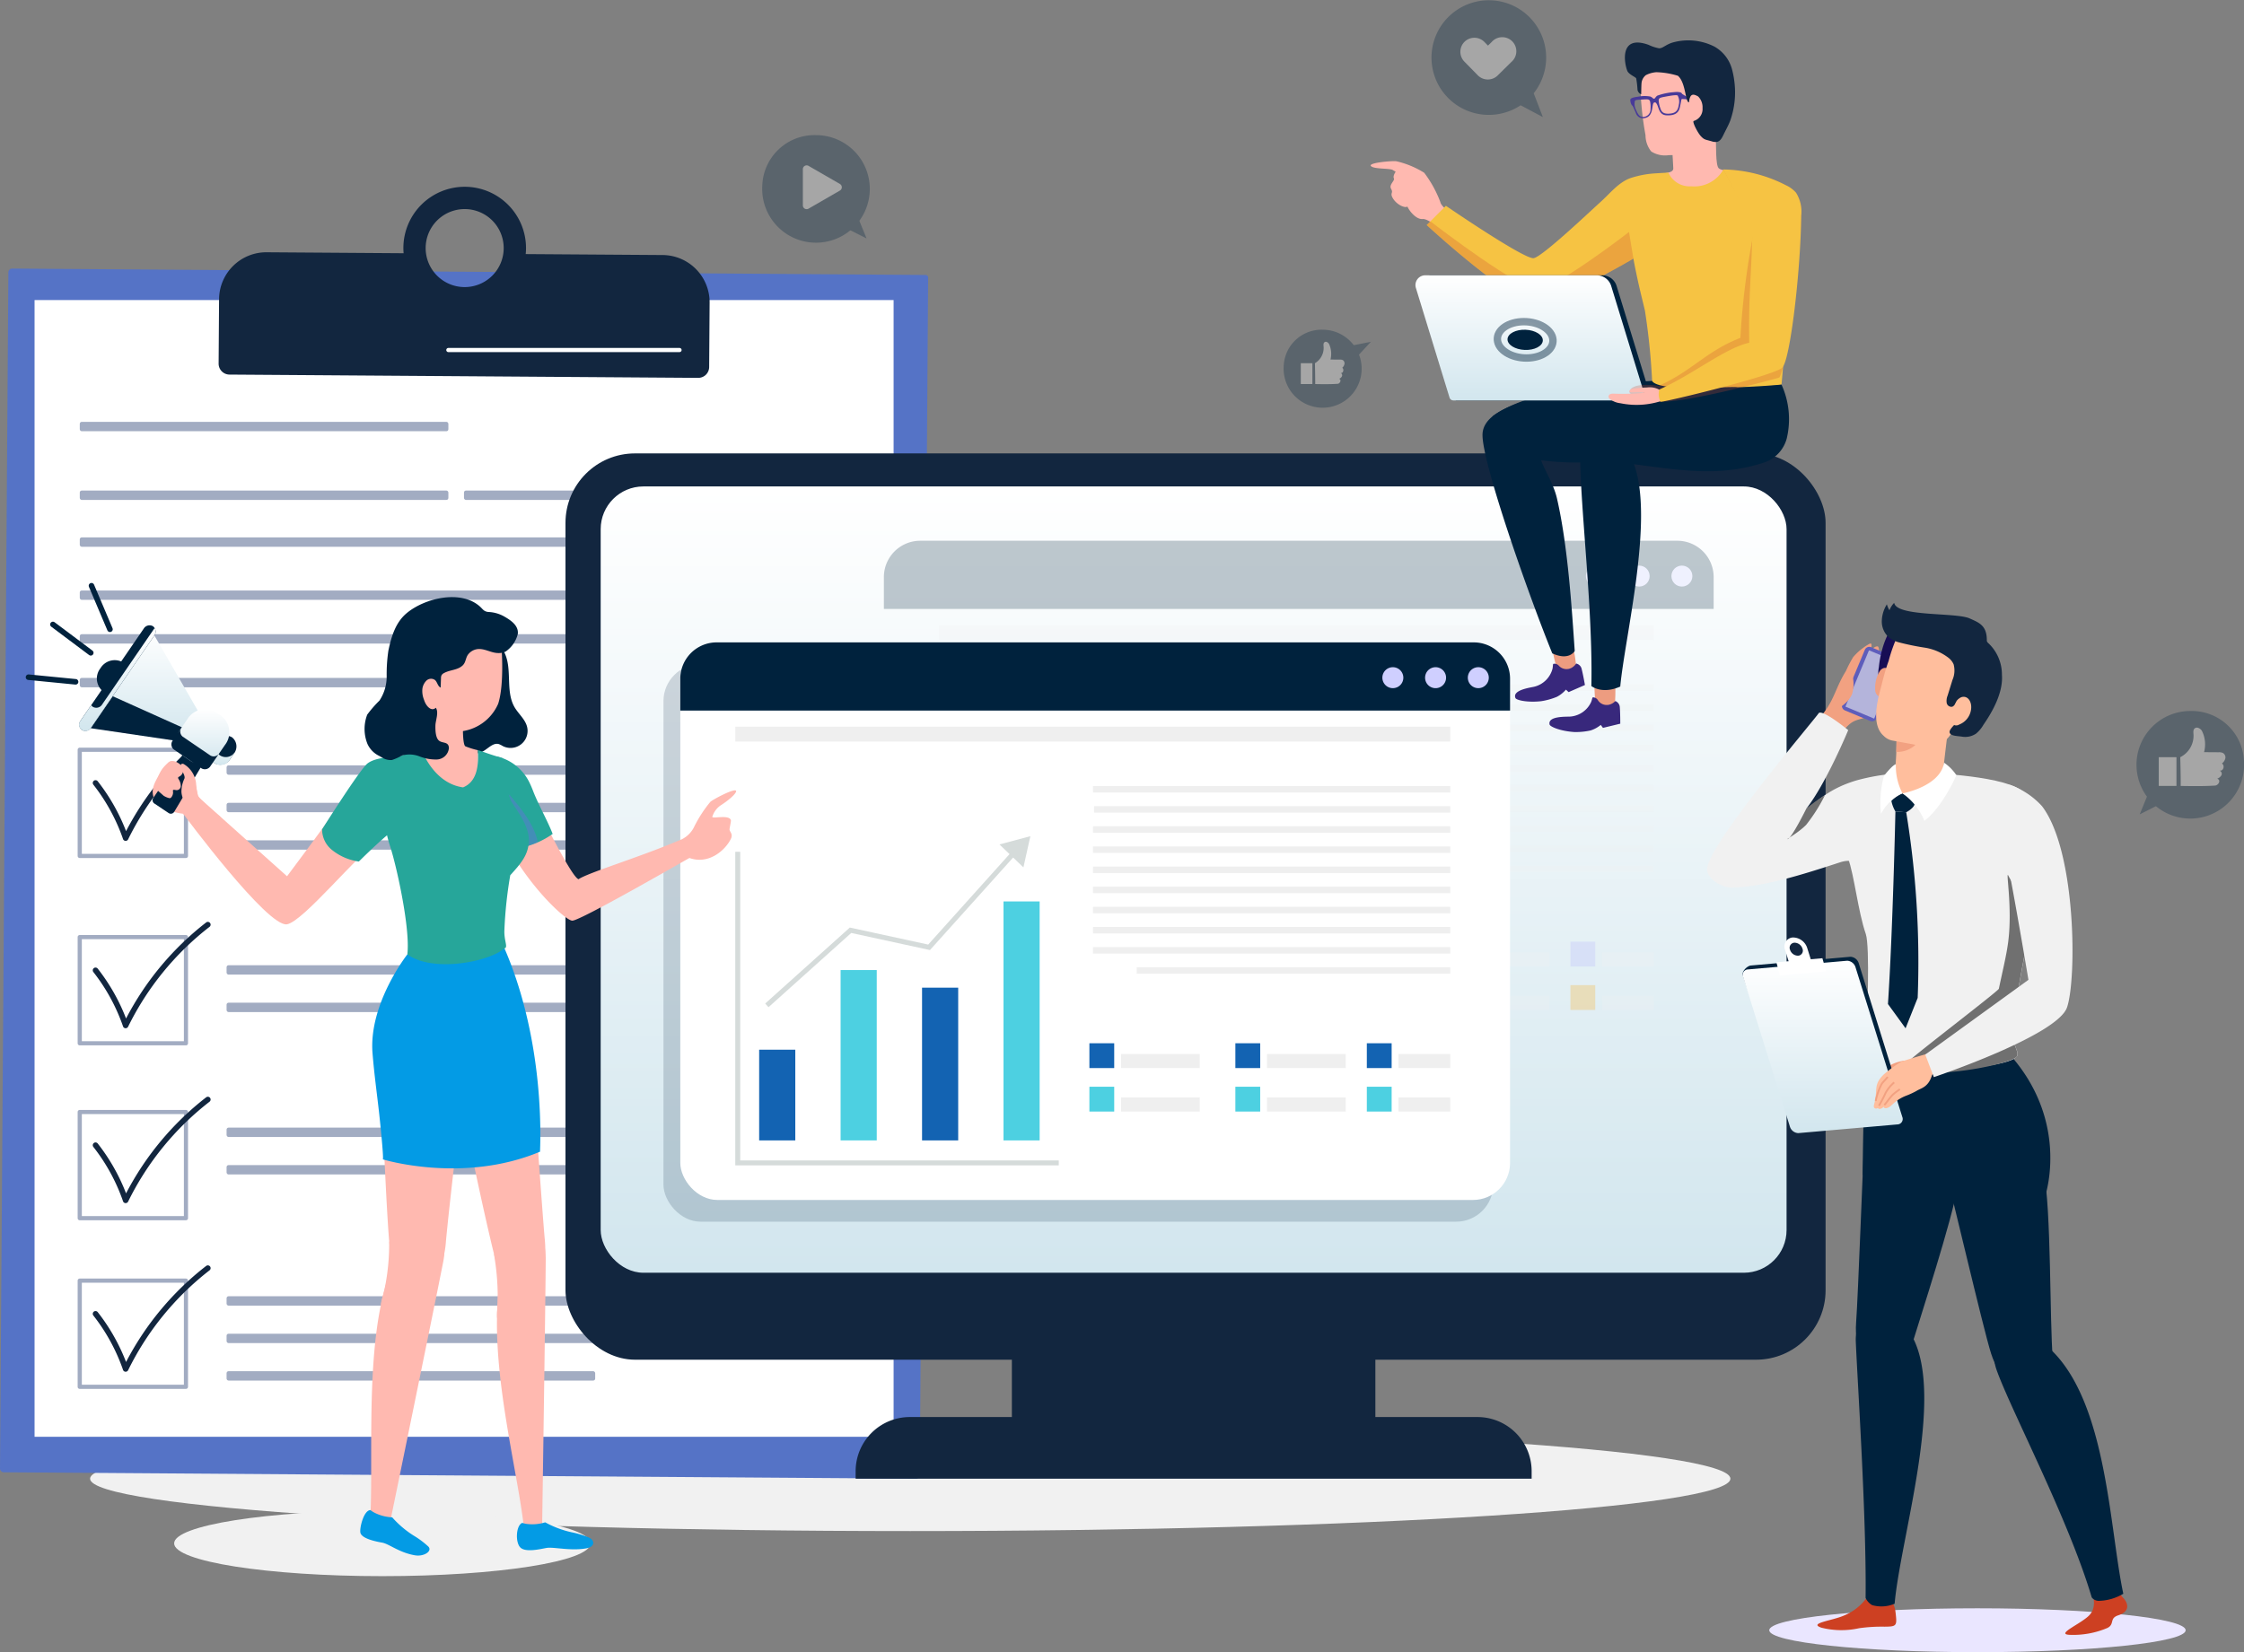 <svg xmlns="http://www.w3.org/2000/svg" xmlns:xlink="http://www.w3.org/1999/xlink" width="303.141" height="223.255" viewBox="0 0 303.141 223.255">
  <rect x="0" y="0" width="303.141" height="223.255" fill="#808080" stroke="none"/>
  <defs>
    <linearGradient id="linear-gradient" x1="0.5" x2="0.5" y2="1" gradientUnits="objectBoundingBox">
      <stop offset="0" stop-color="#fff"/>
      <stop offset="1" stop-color="#d2e6ee"/>
    </linearGradient>
  </defs>
  <g id="Grupo_179788" data-name="Grupo 179788" transform="translate(-324.021 -147.891)">
    <g id="Grupo_45802" data-name="Grupo 45802" transform="translate(336.189 340.621)">
      <path id="Trazado_95861" data-name="Trazado 95861" d="M336.984,351.992c0,3.909,49.6,7.08,110.8,7.08s110.793-3.171,110.793-7.08-49.6-7.082-110.793-7.082S336.984,348.08,336.984,351.992Z" transform="translate(-336.984 -344.91)" fill="#f1f1f1"/>
    </g>
    <path id="Trazado_95862" data-name="Trazado 95862" d="M404.823,360.961c0,2.447-12.593,4.43-28.127,4.43s-28.127-1.983-28.127-4.43,12.593-4.43,28.127-4.43S404.823,358.514,404.823,360.961Z" transform="translate(-1.023 -4.517)" fill="#f1f1f1"/>
    <g id="Grupo_46034" data-name="Grupo 46034" transform="translate(324.021 173.131)">
      <g id="Grupo_45811" data-name="Grupo 45811" transform="translate(119.403 47.832)" opacity="0.35">
        <g id="Grupo_45810" data-name="Grupo 45810">
          <g id="Grupo_45809" data-name="Grupo 45809">
            <rect id="Rectángulo_28163" data-name="Rectángulo 28163" width="112.093" height="75.346" rx="5.01" fill="#fff"/>
          </g>
        </g>
      </g>
      <path id="Trazado_95887" data-name="Trazado 95887" d="M565.59,210.9H539.34q.269,12.767.433,25.538a10.123,10.123,0,0,1-.475,3.848l-.04,0c-.348-.019-.194.09-.314.713,0,.009-.006.02-.008.028a7.879,7.879,0,0,1-5.15,3.127.511.511,0,0,0,.032.281.645.645,0,0,0-.2.793c.123.284,1.631.67,3.68.449a9.773,9.773,0,0,0,2.273-.63,3.531,3.531,0,0,0,.837-.571,2.89,2.89,0,0,0,.768-.185l.083.078,2.349-1.023s-.257-1.482-.46-2.254a1.342,1.342,0,0,0-.155-.363,107.656,107.656,0,0,0,4.609-16.381c-.427,6.915-2.912,20.96-3.1,21.444a3.6,3.6,0,0,1-2.985,2.1c-.556.046-3.29-.112-3,1.146.071.3,1.49.942,3.547,1.079a9.743,9.743,0,0,0,2.348-.226,4.356,4.356,0,0,0,1.464-.8l.317.423,2.49-.6s0-.648-.02-1.428a3.177,3.177,0,0,0-.533-1.519l.034-1.417,1.38-.163s2.773-8.967,4.089-12.017a26.841,26.841,0,0,0,1.49-3.821,27.65,27.65,0,0,0,.572-4.78,42.261,42.261,0,0,1,1.6-8.63,1.273,1.273,0,0,1,.234-.5,1.338,1.338,0,0,1,.908-.317c3.528-.324,5.146.276,7.354-.408,2.911-.9,3.219-2.223,3.362-2.287A9.162,9.162,0,0,0,565.59,210.9Z" transform="translate(-328.675 -174.79)" fill="#5851bc" opacity="0.35" style="mix-blend-mode: multiply;isolation: isolate"/>
      <g id="Grupo_142346" data-name="Grupo 142346" transform="translate(0 0)">
        <path id="Trazado_16592" data-name="Trazado 16592" d="M1133.122-233.773l-123.391-.863a.516.516,0,0,0-.521.513L1008.079-72.5a.517.517,0,0,0,.513.52l123.218.862a.518.518,0,0,0,.521-.514l1.131-161.8A.343.343,0,0,0,1133.122-233.773Z" transform="translate(-1008.079 245.688)" fill="#5573c6"/>
        <rect id="Rectángulo_2872" data-name="Rectángulo 2872" width="116.047" height="153.604" transform="translate(4.669 15.307)" fill="#fff"/>
        <path id="Trazado_16593" data-name="Trazado 16593" d="M1104.208-238.94l-18.5-.129c.025-.248.042-.5.043-.753a8.283,8.283,0,0,0-8.226-8.341,8.283,8.283,0,0,0-8.341,8.226c0,.254.011.5.033.753l-18.5-.13a6.386,6.386,0,0,0-6.431,6.342l-.06,8.7a1.476,1.476,0,0,0,1.466,1.486l63.315.443a1.476,1.476,0,0,0,1.486-1.466l.061-8.7A6.387,6.387,0,0,0,1104.208-238.94Zm-26.78,4.331a5.271,5.271,0,0,1-5.234-5.308,5.271,5.271,0,0,1,5.308-5.234,5.27,5.27,0,0,1,5.234,5.308A5.271,5.271,0,0,1,1077.428-234.609Z" transform="translate(-1014.692 248.163)" fill="#12263f"/>
        <g id="Grupo_12462" data-name="Grupo 12462" transform="translate(10.495 31.764)">
          <rect id="Rectángulo_2873" data-name="Rectángulo 2873" width="49.795" height="1.266" rx="0.264" transform="translate(0.281)" fill="#a2acc2"/>
          <rect id="Rectángulo_2874" data-name="Rectángulo 2874" width="49.795" height="1.266" rx="0.264" transform="translate(0.281 9.284)" fill="#a2acc2"/>
          <rect id="Rectángulo_2875" data-name="Rectángulo 2875" width="49.795" height="1.266" rx="0.264" transform="translate(20.114 46.419)" fill="#a2acc2"/>
          <rect id="Rectángulo_2876" data-name="Rectángulo 2876" width="49.795" height="1.266" rx="0.264" transform="translate(20.114 56.547)" fill="#a2acc2"/>
          <rect id="Rectángulo_2877" data-name="Rectángulo 2877" width="68.784" height="1.266" rx="0.264" transform="translate(20.114 51.483)" fill="#a2acc2"/>
          <rect id="Rectángulo_2878" data-name="Rectángulo 2878" width="25.741" height="1.266" rx="0.264" transform="translate(72.441 46.419)" fill="#a2acc2"/>
          <rect id="Rectángulo_2879" data-name="Rectángulo 2879" width="49.795" height="1.266" rx="0.264" transform="translate(0.281 34.603)" fill="#a2acc2"/>
          <rect id="Rectángulo_2880" data-name="Rectángulo 2880" width="49.795" height="1.266" rx="0.264" transform="translate(52.185 9.284)" fill="#a2acc2"/>
          <rect id="Rectángulo_2881" data-name="Rectángulo 2881" width="101.7" height="1.266" rx="0.264" transform="translate(0.281 15.614)" fill="#a2acc2"/>
          <rect id="Rectángulo_2882" data-name="Rectángulo 2882" width="101.7" height="1.266" rx="0.264" transform="translate(0.281 22.788)" fill="#a2acc2"/>
          <rect id="Rectángulo_2883" data-name="Rectángulo 2883" width="101.7" height="1.266" rx="0.264" transform="translate(0.281 28.695)" fill="#a2acc2"/>
          <path id="Trazado_16594" data-name="Trazado 16594" d="M1035.552-140.487H1021.2a.281.281,0,0,1-.281-.281v-14.348a.281.281,0,0,1,.281-.281h14.347a.281.281,0,0,1,.281.281v14.348A.281.281,0,0,1,1035.552-140.487Zm-14.067-.562h13.786v-13.786h-13.786Z" transform="translate(-1020.924 199.425)" fill="#a2acc2"/>
          <path id="Trazado_16595" data-name="Trazado 16595" d="M1027.86-143.2h-.023a.373.373,0,0,1-.331-.252,25.344,25.344,0,0,0-4.009-7.344.375.375,0,0,1,.064-.526.375.375,0,0,1,.526.064,26.169,26.169,0,0,1,3.827,6.74,39.406,39.406,0,0,1,10.819-12.978.375.375,0,0,1,.525.066.374.374,0,0,1-.066.525,38.569,38.569,0,0,0-11,13.5A.373.373,0,0,1,1027.86-143.2Z" transform="translate(-1021.38 199.824)" fill="#12263f"/>
          <rect id="Rectángulo_2884" data-name="Rectángulo 2884" width="49.795" height="1.266" rx="0.264" transform="translate(20.114 78.49)" fill="#a2acc2"/>
          <rect id="Rectángulo_2885" data-name="Rectángulo 2885" width="68.784" height="1.266" rx="0.264" transform="translate(20.114 73.426)" fill="#a2acc2"/>
          <path id="Trazado_16596" data-name="Trazado 16596" d="M1035.552-109.5H1021.2a.281.281,0,0,1-.281-.28v-14.348a.281.281,0,0,1,.281-.281h14.347a.281.281,0,0,1,.281.281v14.348A.281.281,0,0,1,1035.552-109.5Zm-14.067-.561h13.786v-13.787h-13.786Z" transform="translate(-1020.924 193.755)" fill="#a2acc2"/>
          <path id="Trazado_16597" data-name="Trazado 16597" d="M1027.86-112.212h-.023a.372.372,0,0,1-.331-.252,25.354,25.354,0,0,0-4.009-7.344.374.374,0,0,1,.064-.525.375.375,0,0,1,.526.064,26.142,26.142,0,0,1,3.827,6.74,39.4,39.4,0,0,1,10.819-12.978.374.374,0,0,1,.525.066.374.374,0,0,1-.066.525,38.577,38.577,0,0,0-11,13.495A.374.374,0,0,1,1027.86-112.212Z" transform="translate(-1021.38 194.154)" fill="#12263f"/>
          <rect id="Rectángulo_2886" data-name="Rectángulo 2886" width="49.795" height="1.266" rx="0.264" transform="translate(20.114 95.37)" fill="#a2acc2"/>
          <rect id="Rectángulo_2887" data-name="Rectángulo 2887" width="68.784" height="1.266" rx="0.264" transform="translate(20.114 100.434)" fill="#a2acc2"/>
          <path id="Trazado_16598" data-name="Trazado 16598" d="M1035.552-80.574H1021.2a.281.281,0,0,1-.281-.281V-95.2a.281.281,0,0,1,.281-.281h14.347a.281.281,0,0,1,.281.281v14.347A.281.281,0,0,1,1035.552-80.574Zm-14.067-.562h13.786V-94.922h-13.786Z" transform="translate(-1020.924 188.462)" fill="#a2acc2"/>
          <path id="Trazado_16599" data-name="Trazado 16599" d="M1027.86-83.288h-.023a.373.373,0,0,1-.331-.252,25.344,25.344,0,0,0-4.009-7.344.374.374,0,0,1,.064-.525.375.375,0,0,1,.526.064,26.15,26.15,0,0,1,3.827,6.739,39.415,39.415,0,0,1,10.819-12.978.375.375,0,0,1,.525.066.374.374,0,0,1-.066.525,38.576,38.576,0,0,0-11,13.5A.374.374,0,0,1,1027.86-83.288Z" transform="translate(-1021.38 188.861)" fill="#12263f"/>
          <rect id="Rectángulo_2888" data-name="Rectángulo 2888" width="49.795" height="1.266" rx="0.264" transform="translate(20.114 118.157)" fill="#a2acc2"/>
          <rect id="Rectángulo_2889" data-name="Rectángulo 2889" width="49.795" height="1.266" rx="0.264" transform="translate(20.114 128.285)" fill="#a2acc2"/>
          <rect id="Rectángulo_2890" data-name="Rectángulo 2890" width="68.784" height="1.266" rx="0.264" transform="translate(20.114 123.221)" fill="#a2acc2"/>
          <path id="Trazado_16600" data-name="Trazado 16600" d="M1035.552-52.683H1021.2a.281.281,0,0,1-.281-.281V-67.312a.281.281,0,0,1,.281-.281h14.347a.281.281,0,0,1,.281.281v14.348A.281.281,0,0,1,1035.552-52.683Zm-14.067-.562h13.786V-67.031h-13.786Z" transform="translate(-1020.924 183.359)" fill="#a2acc2"/>
          <path id="Trazado_16601" data-name="Trazado 16601" d="M1027.86-55.4h-.023a.373.373,0,0,1-.331-.252,25.344,25.344,0,0,0-4.009-7.344.375.375,0,0,1,.064-.526.375.375,0,0,1,.526.065,26.137,26.137,0,0,1,3.827,6.739,39.406,39.406,0,0,1,10.819-12.978.375.375,0,0,1,.525.066.374.374,0,0,1-.066.525,38.579,38.579,0,0,0-11,13.5A.374.374,0,0,1,1027.86-55.4Z" transform="translate(-1021.38 183.758)" fill="#12263f"/>
        </g>
        <path id="Trazado_16602" data-name="Trazado 16602" d="M1113.378-220.947h-31.227a.281.281,0,0,1-.281-.281.281.281,0,0,1,.281-.28h31.227a.281.281,0,0,1,.28.28A.281.281,0,0,1,1113.378-220.947Z" transform="translate(-1021.581 243.286)" fill="#fff"/>
      </g>
      <rect id="Rectángulo_28159" data-name="Rectángulo 28159" width="49.105" height="13.21" transform="translate(136.693 154.182)" fill="#12263f"/>
      <rect id="Rectángulo_28160" data-name="Rectángulo 28160" width="170.227" height="122.467" rx="9.387" transform="translate(76.391 36.028)" fill="#12263f"/>
      <rect id="Rectángulo_28161" data-name="Rectángulo 28161" width="160.2" height="106.251" rx="5.768" transform="translate(81.146 40.493)" fill="url(#linear-gradient)"/>
      <path id="Rectángulo_28162" data-name="Rectángulo 28162" d="M7.322,0H84a7.322,7.322,0,0,1,7.322,7.322V8.328a0,0,0,0,1,0,0H0a0,0,0,0,1,0,0V7.322A7.322,7.322,0,0,1,7.322,0Z" transform="translate(115.587 166.243)" fill="#12263f"/>
      <g id="Grupo_45919" data-name="Grupo 45919" transform="translate(119.403 47.832)" opacity="0.25" style="mix-blend-mode: multiply;isolation: isolate">
        <g id="Grupo_45918" data-name="Grupo 45918" transform="translate(7.429 11.394)">
          <g id="Grupo_45814" data-name="Grupo 45814" transform="translate(3.225 43.646)">
            <g id="Grupo_45813" data-name="Grupo 45813">
              <g id="Grupo_45812" data-name="Grupo 45812">
                <rect id="Rectángulo_28164" data-name="Rectángulo 28164" width="4.883" height="12.258" fill="#fca70c"/>
              </g>
            </g>
          </g>
          <g id="Grupo_45817" data-name="Grupo 45817" transform="translate(14.227 32.885)">
            <g id="Grupo_45816" data-name="Grupo 45816">
              <g id="Grupo_45815" data-name="Grupo 45815">
                <rect id="Rectángulo_28165" data-name="Rectángulo 28165" width="4.883" height="23.019" fill="#b1affd"/>
              </g>
            </g>
          </g>
          <g id="Grupo_45820" data-name="Grupo 45820" transform="translate(25.23 35.265)">
            <g id="Grupo_45819" data-name="Grupo 45819">
              <g id="Grupo_45818" data-name="Grupo 45818">
                <rect id="Rectángulo_28166" data-name="Rectángulo 28166" width="4.883" height="20.639" fill="#fca70c"/>
              </g>
            </g>
          </g>
          <g id="Grupo_45823" data-name="Grupo 45823" transform="translate(36.233 23.612)">
            <g id="Grupo_45822" data-name="Grupo 45822">
              <g id="Grupo_45821" data-name="Grupo 45821">
                <rect id="Rectángulo_28167" data-name="Rectángulo 28167" width="4.883" height="32.292" fill="#b1affd"/>
              </g>
            </g>
          </g>
          <g id="Grupo_45826" data-name="Grupo 45826" transform="translate(14.227 32.885)" opacity="0.15" style="mix-blend-mode: multiply;isolation: isolate">
            <g id="Grupo_45825" data-name="Grupo 45825">
              <g id="Grupo_45824" data-name="Grupo 45824">
                <rect id="Rectángulo_28168" data-name="Rectángulo 28168" width="2.241" height="23.019" opacity="0.26"/>
              </g>
            </g>
          </g>
          <g id="Grupo_45829" data-name="Grupo 45829" transform="translate(3.225 43.646)" opacity="0.15" style="mix-blend-mode: multiply;isolation: isolate">
            <g id="Grupo_45828" data-name="Grupo 45828">
              <g id="Grupo_45827" data-name="Grupo 45827">
                <rect id="Rectángulo_28169" data-name="Rectángulo 28169" width="2.241" height="12.258" opacity="0.26"/>
              </g>
            </g>
          </g>
          <g id="Grupo_45832" data-name="Grupo 45832" transform="translate(36.233 23.612)" opacity="0.62" style="mix-blend-mode: multiply;isolation: isolate">
            <g id="Grupo_45831" data-name="Grupo 45831">
              <g id="Grupo_45830" data-name="Grupo 45830">
                <rect id="Rectángulo_28170" data-name="Rectángulo 28170" width="2.241" height="32.292" opacity="0.26"/>
              </g>
            </g>
          </g>
          <g id="Grupo_45835" data-name="Grupo 45835" transform="translate(25.23 35.265)" opacity="0.15" style="mix-blend-mode: multiply;isolation: isolate">
            <g id="Grupo_45834" data-name="Grupo 45834">
              <g id="Grupo_45833" data-name="Grupo 45833">
                <rect id="Rectángulo_28171" data-name="Rectángulo 28171" width="2.241" height="20.639" opacity="0.26"/>
              </g>
            </g>
          </g>
          <g id="Grupo_45838" data-name="Grupo 45838" transform="translate(0 12.747)">
            <g id="Grupo_45837" data-name="Grupo 45837">
              <g id="Grupo_45836" data-name="Grupo 45836">
                <path id="Trazado_95875" data-name="Trazado 95875" d="M497.642,294.011h-43.7V247.48h.667v45.865h43.032Z" transform="translate(-453.943 -247.48)" fill="#d5dbda"/>
              </g>
            </g>
          </g>
          <g id="Grupo_45841" data-name="Grupo 45841" transform="translate(4.043 16.681)">
            <g id="Grupo_45840" data-name="Grupo 45840">
              <g id="Grupo_45839" data-name="Grupo 45839">
                <path id="Trazado_95876" data-name="Trazado 95876" d="M458.513,272.717l-.445-.5L469.5,261.956l10.588,2.3,11.465-12.764.5.445L480.324,264.99l-10.634-2.31Z" transform="translate(-458.067 -251.492)" fill="#d5dbda"/>
              </g>
            </g>
          </g>
          <g id="Grupo_45844" data-name="Grupo 45844" transform="translate(35.69 14.795)">
            <g id="Grupo_45843" data-name="Grupo 45843">
              <g id="Grupo_45842" data-name="Grupo 45842">
                <path id="Trazado_95877" data-name="Trazado 95877" d="M493.58,253.786l-3.233-3.1,4.174-1.117Z" transform="translate(-490.347 -249.569)" fill="#d5dbda"/>
              </g>
            </g>
          </g>
          <g id="Grupo_45857" data-name="Grupo 45857" transform="translate(47.837 42.777)">
            <g id="Grupo_45847" data-name="Grupo 45847">
              <g id="Grupo_45846" data-name="Grupo 45846">
                <g id="Grupo_45845" data-name="Grupo 45845">
                  <rect id="Rectángulo_28172" data-name="Rectángulo 28172" width="3.353" height="3.353" fill="#b1affd"/>
                </g>
              </g>
            </g>
            <g id="Grupo_45850" data-name="Grupo 45850" transform="translate(0 5.875)">
              <g id="Grupo_45849" data-name="Grupo 45849">
                <g id="Grupo_45848" data-name="Grupo 45848">
                  <rect id="Rectángulo_28173" data-name="Rectángulo 28173" width="3.353" height="3.353" fill="#fca70c"/>
                </g>
              </g>
            </g>
            <g id="Grupo_45853" data-name="Grupo 45853" transform="translate(4.277 7.323)">
              <g id="Grupo_45852" data-name="Grupo 45852">
                <g id="Grupo_45851" data-name="Grupo 45851">
                  <rect id="Rectángulo_28174" data-name="Rectángulo 28174" width="10.629" height="1.906" fill="#efefef"/>
                </g>
              </g>
            </g>
            <g id="Grupo_45856" data-name="Grupo 45856" transform="translate(4.277 1.448)">
              <g id="Grupo_45855" data-name="Grupo 45855">
                <g id="Grupo_45854" data-name="Grupo 45854">
                  <rect id="Rectángulo_28175" data-name="Rectángulo 28175" width="10.629" height="1.906" fill="#efefef"/>
                </g>
              </g>
            </g>
          </g>
          <g id="Grupo_45870" data-name="Grupo 45870" transform="translate(67.557 42.777)">
            <g id="Grupo_45860" data-name="Grupo 45860">
              <g id="Grupo_45859" data-name="Grupo 45859">
                <g id="Grupo_45858" data-name="Grupo 45858">
                  <rect id="Rectángulo_28176" data-name="Rectángulo 28176" width="3.353" height="3.353" fill="#b1affd"/>
                </g>
              </g>
            </g>
            <g id="Grupo_45863" data-name="Grupo 45863" transform="translate(0 5.875)">
              <g id="Grupo_45862" data-name="Grupo 45862">
                <g id="Grupo_45861" data-name="Grupo 45861">
                  <rect id="Rectángulo_28177" data-name="Rectángulo 28177" width="3.353" height="3.353" fill="#fca70c"/>
                </g>
              </g>
            </g>
            <g id="Grupo_45866" data-name="Grupo 45866" transform="translate(4.277 7.323)">
              <g id="Grupo_45865" data-name="Grupo 45865">
                <g id="Grupo_45864" data-name="Grupo 45864">
                  <rect id="Rectángulo_28178" data-name="Rectángulo 28178" width="10.629" height="1.906" fill="#efefef"/>
                </g>
              </g>
            </g>
            <g id="Grupo_45869" data-name="Grupo 45869" transform="translate(4.277 1.448)">
              <g id="Grupo_45868" data-name="Grupo 45868">
                <g id="Grupo_45867" data-name="Grupo 45867">
                  <rect id="Rectángulo_28179" data-name="Rectángulo 28179" width="10.629" height="1.906" fill="#efefef"/>
                </g>
              </g>
            </g>
          </g>
          <g id="Grupo_45883" data-name="Grupo 45883" transform="translate(85.315 42.777)">
            <g id="Grupo_45873" data-name="Grupo 45873">
              <g id="Grupo_45872" data-name="Grupo 45872">
                <g id="Grupo_45871" data-name="Grupo 45871">
                  <rect id="Rectángulo_28180" data-name="Rectángulo 28180" width="3.353" height="3.353" fill="#b1affd"/>
                </g>
              </g>
            </g>
            <g id="Grupo_45876" data-name="Grupo 45876" transform="translate(0 5.875)">
              <g id="Grupo_45875" data-name="Grupo 45875">
                <g id="Grupo_45874" data-name="Grupo 45874">
                  <rect id="Rectángulo_28181" data-name="Rectángulo 28181" width="3.353" height="3.353" fill="#fca70c"/>
                </g>
              </g>
            </g>
            <g id="Grupo_45879" data-name="Grupo 45879" transform="translate(4.277 7.323)">
              <g id="Grupo_45878" data-name="Grupo 45878">
                <g id="Grupo_45877" data-name="Grupo 45877">
                  <rect id="Rectángulo_28182" data-name="Rectángulo 28182" width="6.995" height="1.906" fill="#efefef"/>
                </g>
              </g>
            </g>
            <g id="Grupo_45882" data-name="Grupo 45882" transform="translate(4.277 1.448)">
              <g id="Grupo_45881" data-name="Grupo 45881">
                <g id="Grupo_45880" data-name="Grupo 45880">
                  <rect id="Rectángulo_28183" data-name="Rectángulo 28183" width="6.995" height="1.906" fill="#efefef"/>
                </g>
              </g>
            </g>
          </g>
          <g id="Grupo_45917" data-name="Grupo 45917">
            <g id="Grupo_45886" data-name="Grupo 45886" transform="translate(48.465 10.738)">
              <g id="Grupo_45885" data-name="Grupo 45885">
                <g id="Grupo_45884" data-name="Grupo 45884">
                  <rect id="Rectángulo_28184" data-name="Rectángulo 28184" width="48.121" height="0.875" fill="#efefef"/>
                </g>
              </g>
            </g>
            <g id="Grupo_45889" data-name="Grupo 45889">
              <g id="Grupo_45888" data-name="Grupo 45888">
                <g id="Grupo_45887" data-name="Grupo 45887">
                  <rect id="Rectángulo_28185" data-name="Rectángulo 28185" width="96.586" height="2.003" fill="#efefef"/>
                </g>
              </g>
            </g>
            <g id="Grupo_45892" data-name="Grupo 45892" transform="translate(48.32 13.459)">
              <g id="Grupo_45891" data-name="Grupo 45891">
                <g id="Grupo_45890" data-name="Grupo 45890">
                  <rect id="Rectángulo_28186" data-name="Rectángulo 28186" width="48.266" height="0.875" fill="#efefef"/>
                </g>
              </g>
            </g>
            <g id="Grupo_45895" data-name="Grupo 45895" transform="translate(48.32 8.017)">
              <g id="Grupo_45894" data-name="Grupo 45894">
                <g id="Grupo_45893" data-name="Grupo 45893">
                  <rect id="Rectángulo_28187" data-name="Rectángulo 28187" width="48.266" height="0.875" fill="#efefef"/>
                </g>
              </g>
            </g>
            <g id="Grupo_45898" data-name="Grupo 45898" transform="translate(48.32 16.18)">
              <g id="Grupo_45897" data-name="Grupo 45897">
                <g id="Grupo_45896" data-name="Grupo 45896">
                  <rect id="Rectángulo_28188" data-name="Rectángulo 28188" width="48.266" height="0.875" fill="#efefef"/>
                </g>
              </g>
            </g>
            <g id="Grupo_45901" data-name="Grupo 45901" transform="translate(48.32 18.901)">
              <g id="Grupo_45900" data-name="Grupo 45900">
                <g id="Grupo_45899" data-name="Grupo 45899">
                  <rect id="Rectángulo_28189" data-name="Rectángulo 28189" width="48.266" height="0.875" fill="#efefef"/>
                </g>
              </g>
            </g>
            <g id="Grupo_45904" data-name="Grupo 45904" transform="translate(48.32 21.621)">
              <g id="Grupo_45903" data-name="Grupo 45903">
                <g id="Grupo_45902" data-name="Grupo 45902">
                  <rect id="Rectángulo_28190" data-name="Rectángulo 28190" width="48.266" height="0.875" fill="#efefef"/>
                </g>
              </g>
            </g>
            <g id="Grupo_45907" data-name="Grupo 45907" transform="translate(48.32 24.342)">
              <g id="Grupo_45906" data-name="Grupo 45906">
                <g id="Grupo_45905" data-name="Grupo 45905">
                  <rect id="Rectángulo_28191" data-name="Rectángulo 28191" width="48.266" height="0.875" fill="#efefef"/>
                </g>
              </g>
            </g>
            <g id="Grupo_45910" data-name="Grupo 45910" transform="translate(48.32 27.063)">
              <g id="Grupo_45909" data-name="Grupo 45909">
                <g id="Grupo_45908" data-name="Grupo 45908">
                  <rect id="Rectángulo_28192" data-name="Rectángulo 28192" width="48.266" height="0.875" fill="#efefef"/>
                </g>
              </g>
            </g>
            <g id="Grupo_45913" data-name="Grupo 45913" transform="translate(48.32 29.784)">
              <g id="Grupo_45912" data-name="Grupo 45912">
                <g id="Grupo_45911" data-name="Grupo 45911">
                  <rect id="Rectángulo_28193" data-name="Rectángulo 28193" width="48.266" height="0.875" fill="#efefef"/>
                </g>
              </g>
            </g>
            <g id="Grupo_45916" data-name="Grupo 45916" transform="translate(54.23 32.505)">
              <g id="Grupo_45915" data-name="Grupo 45915">
                <g id="Grupo_45914" data-name="Grupo 45914">
                  <rect id="Rectángulo_28194" data-name="Rectángulo 28194" width="42.357" height="0.875" fill="#efefef"/>
                </g>
              </g>
            </g>
          </g>
        </g>
        <path id="Trazado_95878" data-name="Trazado 95878" d="M553.547,222.856H451.278a4.912,4.912,0,0,0-4.912,4.912v4.3H558.459v-4.3A4.911,4.911,0,0,0,553.547,222.856Z" transform="translate(-446.366 -222.856)" fill="#00223d"/>
        <path id="Trazado_95879" data-name="Trazado 95879" d="M545.94,227.7a1.416,1.416,0,1,1-1.416-1.416A1.416,1.416,0,0,1,545.94,227.7Z" transform="translate(-448.265 -222.923)" fill="#cfcfff"/>
        <circle id="Elipse_3861" data-name="Elipse 3861" cx="1.416" cy="1.416" r="1.416" transform="translate(100.616 3.358)" fill="#cfcfff"/>
        <circle id="Elipse_3862" data-name="Elipse 3862" cx="1.416" cy="1.416" r="1.416" transform="translate(106.388 3.358)" fill="#cfcfff"/>
      </g>
      <g id="Grupo_46033" data-name="Grupo 46033" transform="translate(89.627 61.564)">
        <g id="Grupo_45922" data-name="Grupo 45922" transform="translate(0 2.934)">
          <g id="Grupo_45921" data-name="Grupo 45921">
            <g id="Grupo_45920" data-name="Grupo 45920">
              <rect id="Rectángulo_28195" data-name="Rectángulo 28195" width="112.093" height="75.346" rx="5.01" fill="#00223d" opacity="0.169" style="mix-blend-mode: multiply;isolation: isolate"/>
            </g>
          </g>
        </g>
        <g id="Grupo_45925" data-name="Grupo 45925" transform="translate(2.274)">
          <g id="Grupo_45924" data-name="Grupo 45924">
            <g id="Grupo_45923" data-name="Grupo 45923">
              <rect id="Rectángulo_28196" data-name="Rectángulo 28196" width="112.093" height="75.346" rx="5.01" fill="#fff"/>
            </g>
          </g>
        </g>
        <g id="Grupo_46032" data-name="Grupo 46032" transform="translate(9.702 11.394)">
          <g id="Grupo_45928" data-name="Grupo 45928" transform="translate(3.225 43.646)">
            <g id="Grupo_45927" data-name="Grupo 45927">
              <g id="Grupo_45926" data-name="Grupo 45926">
                <rect id="Rectángulo_28197" data-name="Rectángulo 28197" width="4.883" height="12.258" fill="#1363b2"/>
              </g>
            </g>
          </g>
          <g id="Grupo_45931" data-name="Grupo 45931" transform="translate(14.227 32.885)">
            <g id="Grupo_45930" data-name="Grupo 45930">
              <g id="Grupo_45929" data-name="Grupo 45929">
                <rect id="Rectángulo_28198" data-name="Rectángulo 28198" width="4.883" height="23.019" fill="#4dd0e1"/>
              </g>
            </g>
          </g>
          <g id="Grupo_45934" data-name="Grupo 45934" transform="translate(25.23 35.265)">
            <g id="Grupo_45933" data-name="Grupo 45933">
              <g id="Grupo_45932" data-name="Grupo 45932">
                <rect id="Rectángulo_28199" data-name="Rectángulo 28199" width="4.883" height="20.639" fill="#1363b2"/>
              </g>
            </g>
          </g>
          <g id="Grupo_45937" data-name="Grupo 45937" transform="translate(36.233 23.612)">
            <g id="Grupo_45936" data-name="Grupo 45936">
              <g id="Grupo_45935" data-name="Grupo 45935">
                <rect id="Rectángulo_28200" data-name="Rectángulo 28200" width="4.883" height="32.292" fill="#4dd0e1"/>
              </g>
            </g>
          </g>
          <g id="Grupo_45952" data-name="Grupo 45952" transform="translate(0 16.903)">
            <g id="Grupo_45951" data-name="Grupo 45951">
              <g id="Grupo_45950" data-name="Grupo 45950">
                <path id="Trazado_95880" data-name="Trazado 95880" d="M469.59,308.1h-43.7V265.727h.667v41.708H469.59Z" transform="translate(-425.891 -265.727)" fill="#d5dbda"/>
              </g>
            </g>
          </g>
          <g id="Grupo_45955" data-name="Grupo 45955" transform="translate(4.043 16.681)">
            <g id="Grupo_45954" data-name="Grupo 45954">
              <g id="Grupo_45953" data-name="Grupo 45953">
                <path id="Trazado_95881" data-name="Trazado 95881" d="M430.46,286.724l-.445-.5,11.431-10.265,10.588,2.3L463.5,265.5l.5.446L452.271,279l-10.634-2.31Z" transform="translate(-430.015 -265.499)" fill="#d5dbda"/>
              </g>
            </g>
          </g>
          <g id="Grupo_45958" data-name="Grupo 45958" transform="translate(35.69 14.795)">
            <g id="Grupo_45957" data-name="Grupo 45957">
              <g id="Grupo_45956" data-name="Grupo 45956">
                <path id="Trazado_95882" data-name="Trazado 95882" d="M465.528,267.793l-3.233-3.1,4.174-1.117Z" transform="translate(-462.295 -263.576)" fill="#d5dbda"/>
              </g>
            </g>
          </g>
          <g id="Grupo_45971" data-name="Grupo 45971" transform="translate(47.837 42.776)">
            <g id="Grupo_45961" data-name="Grupo 45961">
              <g id="Grupo_45960" data-name="Grupo 45960">
                <g id="Grupo_45959" data-name="Grupo 45959">
                  <rect id="Rectángulo_28205" data-name="Rectángulo 28205" width="3.353" height="3.353" fill="#1363b2"/>
                </g>
              </g>
            </g>
            <g id="Grupo_45964" data-name="Grupo 45964" transform="translate(0 5.875)">
              <g id="Grupo_45963" data-name="Grupo 45963">
                <g id="Grupo_45962" data-name="Grupo 45962">
                  <rect id="Rectángulo_28206" data-name="Rectángulo 28206" width="3.353" height="3.353" fill="#4dd0e1"/>
                </g>
              </g>
            </g>
            <g id="Grupo_45967" data-name="Grupo 45967" transform="translate(4.277 7.323)">
              <g id="Grupo_45966" data-name="Grupo 45966">
                <g id="Grupo_45965" data-name="Grupo 45965">
                  <rect id="Rectángulo_28207" data-name="Rectángulo 28207" width="10.629" height="1.906" fill="#efefef"/>
                </g>
              </g>
            </g>
            <g id="Grupo_45970" data-name="Grupo 45970" transform="translate(4.277 1.448)">
              <g id="Grupo_45969" data-name="Grupo 45969">
                <g id="Grupo_45968" data-name="Grupo 45968">
                  <rect id="Rectángulo_28208" data-name="Rectángulo 28208" width="10.629" height="1.906" fill="#efefef"/>
                </g>
              </g>
            </g>
          </g>
          <g id="Grupo_45984" data-name="Grupo 45984" transform="translate(67.557 42.776)">
            <g id="Grupo_45974" data-name="Grupo 45974">
              <g id="Grupo_45973" data-name="Grupo 45973">
                <g id="Grupo_45972" data-name="Grupo 45972">
                  <rect id="Rectángulo_28209" data-name="Rectángulo 28209" width="3.353" height="3.353" fill="#1363b2"/>
                </g>
              </g>
            </g>
            <g id="Grupo_45977" data-name="Grupo 45977" transform="translate(0 5.875)">
              <g id="Grupo_45976" data-name="Grupo 45976">
                <g id="Grupo_45975" data-name="Grupo 45975">
                  <rect id="Rectángulo_28210" data-name="Rectángulo 28210" width="3.353" height="3.353" fill="#4dd0e1"/>
                </g>
              </g>
            </g>
            <g id="Grupo_45980" data-name="Grupo 45980" transform="translate(4.277 7.323)">
              <g id="Grupo_45979" data-name="Grupo 45979">
                <g id="Grupo_45978" data-name="Grupo 45978">
                  <rect id="Rectángulo_28211" data-name="Rectángulo 28211" width="10.629" height="1.906" fill="#efefef"/>
                </g>
              </g>
            </g>
            <g id="Grupo_45983" data-name="Grupo 45983" transform="translate(4.277 1.448)">
              <g id="Grupo_45982" data-name="Grupo 45982">
                <g id="Grupo_45981" data-name="Grupo 45981">
                  <rect id="Rectángulo_28212" data-name="Rectángulo 28212" width="10.629" height="1.906" fill="#efefef"/>
                </g>
              </g>
            </g>
          </g>
          <g id="Grupo_45997" data-name="Grupo 45997" transform="translate(85.315 42.776)">
            <g id="Grupo_45987" data-name="Grupo 45987">
              <g id="Grupo_45986" data-name="Grupo 45986">
                <g id="Grupo_45985" data-name="Grupo 45985">
                  <rect id="Rectángulo_28213" data-name="Rectángulo 28213" width="3.353" height="3.353" fill="#1363b2"/>
                </g>
              </g>
            </g>
            <g id="Grupo_45990" data-name="Grupo 45990" transform="translate(0 5.875)">
              <g id="Grupo_45989" data-name="Grupo 45989">
                <g id="Grupo_45988" data-name="Grupo 45988">
                  <rect id="Rectángulo_28214" data-name="Rectángulo 28214" width="3.353" height="3.353" fill="#4dd0e1"/>
                </g>
              </g>
            </g>
            <g id="Grupo_45993" data-name="Grupo 45993" transform="translate(4.277 7.323)">
              <g id="Grupo_45992" data-name="Grupo 45992">
                <g id="Grupo_45991" data-name="Grupo 45991">
                  <rect id="Rectángulo_28215" data-name="Rectángulo 28215" width="6.995" height="1.906" fill="#efefef"/>
                </g>
              </g>
            </g>
            <g id="Grupo_45996" data-name="Grupo 45996" transform="translate(4.277 1.448)">
              <g id="Grupo_45995" data-name="Grupo 45995">
                <g id="Grupo_45994" data-name="Grupo 45994">
                  <rect id="Rectángulo_28216" data-name="Rectángulo 28216" width="6.995" height="1.906" fill="#efefef"/>
                </g>
              </g>
            </g>
          </g>
          <g id="Grupo_46031" data-name="Grupo 46031">
            <g id="Grupo_46000" data-name="Grupo 46000" transform="translate(48.465 10.738)">
              <g id="Grupo_45999" data-name="Grupo 45999">
                <g id="Grupo_45998" data-name="Grupo 45998">
                  <rect id="Rectángulo_28217" data-name="Rectángulo 28217" width="48.121" height="0.875" fill="#efefef"/>
                </g>
              </g>
            </g>
            <g id="Grupo_46003" data-name="Grupo 46003">
              <g id="Grupo_46002" data-name="Grupo 46002">
                <g id="Grupo_46001" data-name="Grupo 46001">
                  <rect id="Rectángulo_28218" data-name="Rectángulo 28218" width="96.586" height="2.003" fill="#efefef"/>
                </g>
              </g>
            </g>
            <g id="Grupo_46006" data-name="Grupo 46006" transform="translate(48.32 13.459)">
              <g id="Grupo_46005" data-name="Grupo 46005">
                <g id="Grupo_46004" data-name="Grupo 46004">
                  <rect id="Rectángulo_28219" data-name="Rectángulo 28219" width="48.266" height="0.875" fill="#efefef"/>
                </g>
              </g>
            </g>
            <g id="Grupo_46009" data-name="Grupo 46009" transform="translate(48.32 8.017)">
              <g id="Grupo_46008" data-name="Grupo 46008">
                <g id="Grupo_46007" data-name="Grupo 46007">
                  <rect id="Rectángulo_28220" data-name="Rectángulo 28220" width="48.266" height="0.875" fill="#efefef"/>
                </g>
              </g>
            </g>
            <g id="Grupo_46012" data-name="Grupo 46012" transform="translate(48.32 16.18)">
              <g id="Grupo_46011" data-name="Grupo 46011">
                <g id="Grupo_46010" data-name="Grupo 46010">
                  <rect id="Rectángulo_28221" data-name="Rectángulo 28221" width="48.266" height="0.875" fill="#efefef"/>
                </g>
              </g>
            </g>
            <g id="Grupo_46015" data-name="Grupo 46015" transform="translate(48.32 18.901)">
              <g id="Grupo_46014" data-name="Grupo 46014">
                <g id="Grupo_46013" data-name="Grupo 46013">
                  <rect id="Rectángulo_28222" data-name="Rectángulo 28222" width="48.266" height="0.875" fill="#efefef"/>
                </g>
              </g>
            </g>
            <g id="Grupo_46018" data-name="Grupo 46018" transform="translate(48.32 21.621)">
              <g id="Grupo_46017" data-name="Grupo 46017">
                <g id="Grupo_46016" data-name="Grupo 46016">
                  <rect id="Rectángulo_28223" data-name="Rectángulo 28223" width="48.266" height="0.875" fill="#efefef"/>
                </g>
              </g>
            </g>
            <g id="Grupo_46021" data-name="Grupo 46021" transform="translate(48.32 24.342)">
              <g id="Grupo_46020" data-name="Grupo 46020">
                <g id="Grupo_46019" data-name="Grupo 46019">
                  <rect id="Rectángulo_28224" data-name="Rectángulo 28224" width="48.266" height="0.875" fill="#efefef"/>
                </g>
              </g>
            </g>
            <g id="Grupo_46024" data-name="Grupo 46024" transform="translate(48.32 27.063)">
              <g id="Grupo_46023" data-name="Grupo 46023">
                <g id="Grupo_46022" data-name="Grupo 46022">
                  <rect id="Rectángulo_28225" data-name="Rectángulo 28225" width="48.266" height="0.875" fill="#efefef"/>
                </g>
              </g>
            </g>
            <g id="Grupo_46027" data-name="Grupo 46027" transform="translate(48.32 29.784)">
              <g id="Grupo_46026" data-name="Grupo 46026">
                <g id="Grupo_46025" data-name="Grupo 46025">
                  <rect id="Rectángulo_28226" data-name="Rectángulo 28226" width="48.266" height="0.875" fill="#efefef"/>
                </g>
              </g>
            </g>
            <g id="Grupo_46030" data-name="Grupo 46030" transform="translate(54.23 32.505)">
              <g id="Grupo_46029" data-name="Grupo 46029">
                <g id="Grupo_46028" data-name="Grupo 46028">
                  <rect id="Rectángulo_28227" data-name="Rectángulo 28227" width="42.357" height="0.875" fill="#efefef"/>
                </g>
              </g>
            </g>
          </g>
        </g>
        <path id="Trazado_95883" data-name="Trazado 95883" d="M525.495,236.863H423.226a4.912,4.912,0,0,0-4.912,4.912v4.3H530.407v-4.3A4.912,4.912,0,0,0,525.495,236.863Z" transform="translate(-416.04 -236.863)" fill="#00223d"/>
        <path id="Trazado_95884" data-name="Trazado 95884" d="M517.888,241.7a1.416,1.416,0,1,1-1.417-1.416A1.417,1.417,0,0,1,517.888,241.7Z" transform="translate(-417.939 -236.93)" fill="#cfcfff"/>
        <path id="Trazado_95885" data-name="Trazado 95885" d="M523.776,241.7a1.417,1.417,0,1,1-1.417-1.416A1.417,1.417,0,0,1,523.776,241.7Z" transform="translate(-418.054 -236.93)" fill="#cfcfff"/>
        <path id="Trazado_95886" data-name="Trazado 95886" d="M529.663,241.7a1.416,1.416,0,1,1-1.416-1.416A1.416,1.416,0,0,1,529.663,241.7Z" transform="translate(-418.17 -236.93)" fill="#cfcfff"/>
      </g>
    </g>
    <g id="Grupo_46051" data-name="Grupo 46051" transform="translate(327.872 227.041)">
      <path id="Trazado_95898" data-name="Trazado 95898" d="M382.936,238c1.315,2.271.179,5.373,1.506,7.637.531.906,1.43,1.619,1.685,2.637a2.3,2.3,0,0,1-3.306,2.589,2.811,2.811,0,0,0-.511-.253c-.656-.192-1.25.39-1.814.775a2.768,2.768,0,0,1-2.388.423,3.542,3.542,0,0,1-1.988-2.387c-.949-2.849-.275-5.968.6-8.841.438-1.435,1.085-3.027,2.493-3.548" transform="translate(-318.775 -229.212)" fill="#00223d"/>
      <path id="Trazado_95899" data-name="Trazado 95899" d="M413.578,262.469c.022.316.5.587.182,1.252-.714,1.482-2.938,3.536-5.6,2.592-.116.041-14.7,8.47-15.821,8.47s-8.776-7.242-11.279-16.2c-.6-2.138-.365-4.653,1.638-5.735a4.738,4.738,0,0,1,2.754,2.451c1.658,3.129,6.622,13.492,7.722,13.883,1.372-.914,8.049-2.9,13.457-5.195a3.659,3.659,0,0,0,2.1-1.752,17.436,17.436,0,0,1,2.247-3.5c.289-.3,3.489-2.01,3.489-1.447,0,.326-.939,1.188-2.164,1.965a2.933,2.933,0,0,0-1.041,1.449c-.209.412,2.293-.344,2.5.521C413.8,261.342,413.567,262.3,413.578,262.469Z" transform="translate(-318.876 -229.523)" fill="#ffb9b0"/>
      <path id="Trazado_95900" data-name="Trazado 95900" d="M382.106,252.577a6.568,6.568,0,0,1,4.355,3.377,13.6,13.6,0,0,1,.593,1.361c.776,1.976,1.845,3.765,2.622,5.74a11.629,11.629,0,0,1-3.429,1.654,7.327,7.327,0,0,1-3.192.428,1.616,1.616,0,0,1-.537-.119,1.77,1.77,0,0,1-.559-.48q-.5-.572-.971-1.167a3.206,3.206,0,0,1-.652-1.116,3.388,3.388,0,0,1,.153-1.738" transform="translate(-318.866 -229.518)" fill="#26a69a"/>
      <path id="Trazado_95901" data-name="Trazado 95901" d="M384.071,258.077a.677.677,0,0,0-.25-.213.453.453,0,0,0-.525.232,1.2,1.2,0,0,0-.109.609,8.308,8.308,0,0,0,.373,2.366l-.248,4.168.006.009a7.313,7.313,0,0,0,2.985-.435c.451-.168.937-.341,1.427-.539C387.23,261.924,385.629,259.935,384.071,258.077Z" transform="translate(-318.923 -229.621)" fill="#7762ef" opacity="0.35" style="mix-blend-mode: multiply;isolation: isolate"/>
      <path id="Trazado_95902" data-name="Trazado 95902" d="M377.295,248.341s-.056,2.61.345,2.78a10.226,10.226,0,0,0,1.686.522l.026,5.4-7.2-1.085L367.2,253.2s5.148-1.707,5.193-2.22-.283-3.4-.283-3.4" transform="translate(-318.609 -229.419)" fill="#ffb9b0"/>
      <g id="Grupo_46044" data-name="Grupo 46044" transform="translate(46.15 57.574)">
        <path id="Trazado_95903" data-name="Trazado 95903" d="M366.185,327.855l0,.021c-1.97,9.339-1.031,22.169-1.471,29.2.1.028,2.676.351,2.676.351s6.092-29.634,7.2-35.309a8.025,8.025,0,0,0,.14-1.1c.266-4.27-3.583-4.488-5.752-.958a14.773,14.773,0,0,0-.992,1.906c-.123.278-.236.561-.355.862l0,.01a27.794,27.794,0,0,0-.955,2.981l-.023.108c-.09.3-.164.6-.236.906l-.015.069C366.32,327.213,366.253,327.529,366.185,327.855Z" transform="translate(-364.71 -288.368)" fill="#ffb9b0"/>
        <path id="Trazado_95904" data-name="Trazado 95904" d="M377.751,293.75c-.073.773-.484,4.45-.979,8.787-.422,3.647-.885,7.758-1.246,11.013-.268,2.441-.464,4.388-.546,5.3a11.878,11.878,0,0,1-.217,1.576v.021c-.927,4.265-3.873,4.513-5.666,3.523a3.577,3.577,0,0,1-.68-.464,2.289,2.289,0,0,1-.763-1.257v-.01c-.113-.876-.226-2.071-.329-3.493v-.021c-.01-.01-.01-.01-.01-.021l-.011-.03c-.217-2.772-.4-6.336-.567-9.808-.2-4.266-.32-8.376-.35-10.694-.011-.134-.011-.258-.021-.381-.031-7.108,6.5-11.661,10.56-9.457a1.037,1.037,0,0,1,.144.072,1.53,1.53,0,0,0,.155.093c.464.309.618,1.37.628,2.585C377.875,291.978,377.813,292.947,377.751,293.75Z" transform="translate(-364.743 -287.783)" fill="#ffb9b0"/>
        <path id="Trazado_95905" data-name="Trazado 95905" d="M367.808,321.191l-.5-1.862c0,.01,0,.01,0,.022a29.767,29.767,0,0,1-.618,6.5l-.023.108c-.072.294-.146.607-.236.906l-.015.069a5.073,5.073,0,0,0-.211.954l0,.021c-.006.844,1.792-2.9,2.2-3.781.051-.112.082-.176.082-.176L368.01,322Z" transform="translate(-364.739 -288.402)" fill="#ffb9b0"/>
      </g>
      <g id="Grupo_46045" data-name="Grupo 46045" transform="translate(57.913 57.264)">
        <path id="Trazado_95906" data-name="Trazado 95906" d="M382.193,329.643v.021c-.186,9.778,2.833,21.276,3.632,28.379.1,0,2.467-.317,2.467-.317s.451-29.957.482-35.877a8.959,8.959,0,0,0-.06-1.128c-.485-4.313-3.984-3.573-5.336.476a17.5,17.5,0,0,0-.57,2.142c-.062.308-.117.617-.172.945v.011c-.165,1.007-.283,2.078-.353,3.2l0,.114c-.03.32-.045.639-.059.959l0,.073C382.206,328.971,382.2,329.3,382.193,329.643Z" transform="translate(-376.816 -288.062)" fill="#ffb9b0"/>
        <path id="Trazado_95907" data-name="Trazado 95907" d="M384.118,325.059a2.545,2.545,0,0,1-.687-.3,1.958,1.958,0,0,1-.9-1.059v-.011c-.257-.842-.563-2.018-.9-3.407-.008-.012-.008-.012-.007-.023l-.015-.035c-.66-2.7-1.443-6.2-2.173-9.6-.9-4.192-1.711-8.253-2.128-10.558-.033-.124-.394-1.8-.419-1.926-1.253-7.143,4.318-11.8,8.367-10.436l.158.055c.815.326,1.04,3.19,1.223,5.125s1.559,21.993,1.9,25.619a14.482,14.482,0,0,1,.071,1.625C388.514,324.611,385.9,325.594,384.118,325.059Z" transform="translate(-376.709 -287.466)" fill="#ffb9b0"/>
        <path id="Trazado_95908" data-name="Trazado 95908" d="M382.482,322.645l-.764-1.728c0,.011,0,.011.008.022a33.241,33.241,0,0,1,.548,6.618l0,.114c-.015.31-.028.64-.059.959l0,.073a5.876,5.876,0,0,0-.027,1v.021c.138.841,1.12-3.334,1.341-4.309.026-.124.044-.2.044-.2l-.77-1.822Z" transform="translate(-376.807 -288.123)" fill="#ffb9b0"/>
      </g>
      <path id="Trazado_95909" data-name="Trazado 95909" d="M369.74,279.857s-5.243,6.661-4.7,13.354c.224,2.785.57,5.24.886,8.043.046.4.674,6.289.5,6.295,0,0,10.8,3.338,21.241-1.035,0-.714.835-14.411-4.8-27.472A90.857,90.857,0,0,1,369.74,279.857Z" transform="translate(-318.566 -230.037)" fill="#039be5"/>
      <path id="Trazado_95910" data-name="Trazado 95910" d="M386.174,263.94c-.041,1.908-1.057,3.07-2.513,4.677a56.847,56.847,0,0,0-.79,7.367c-.08,1.472.548,2.4,0,2.517-2.1,1.828-9.649,3.309-13.113.814.363-3.075-1.015-9.851-1.944-13.3-.145-.53-.273-.978-.388-1.323-.866-2.617-2.428-11.008-1.272-11.373.23-.073.588-.167,1-.292,1.811-.546,4.486-1.484,4.486-1.484s1.57,4.643,5.65,5.2c2.227-.918,2.031-3.734,2-5.029.728.2,1.049.4,3.307,1.07.632.913.086,2.817,1.109,5.656C383.968,259.152,386.224,261.615,386.174,263.94Z" transform="translate(-318.581 -229.497)" fill="#26a69a"/>
      <path id="Trazado_95911" data-name="Trazado 95911" d="M382.551,237.466s.413,5.044-.448,7.688a6.275,6.275,0,0,1-5.442,3.761c-6.023,0-7.1-8.181-7.072-8.577s8.884-3.829,8.884-3.829Z" transform="translate(-318.656 -229.202)" fill="#ffb9b0"/>
      <path id="Trazado_95912" data-name="Trazado 95912" d="M383.456,288.237" transform="translate(-318.928 -230.218)" fill="#f2f2f2"/>
      <g id="Grupo_46046" data-name="Grupo 46046" transform="translate(65.98 126.561)">
        <path id="Trazado_95913" data-name="Trazado 95913" d="M394.322,361.665c-2.144.386-4.435-.217-5.374-.054-.776.132-2.771.638-3.517-.032s-.626-3.038.231-3.354a3.079,3.079,0,0,0,.557.134,5.862,5.862,0,0,0,2.538-.208,13.48,13.48,0,0,0,3.546,1.339,12.055,12.055,0,0,1,2.363.717C395.466,360.573,395.53,361.449,394.322,361.665Z" transform="translate(-384.938 -358.151)" fill="#039be5"/>
      </g>
      <g id="Grupo_46047" data-name="Grupo 46047" transform="translate(44.816 124.908)">
        <path id="Trazado_95914" data-name="Trazado 95914" d="M370.755,362.576c-2.148-.362-3.508-1.55-4.447-1.714-.775-.138-2.729-.519-2.934-1.32-.152-.6.438-3.07,1.352-3.077a3.126,3.126,0,0,0,.478.315,5.875,5.875,0,0,0,2.459.662,13.482,13.482,0,0,0,2.885,2.458,12.042,12.042,0,0,1,1.981,1.474C373.159,361.987,371.965,362.78,370.755,362.576Z" transform="translate(-363.35 -356.465)" fill="#039be5"/>
      </g>
      <g id="Grupo_46048" data-name="Grupo 46048" transform="translate(20.917 23.136)">
        <path id="Trazado_95915" data-name="Trazado 95915" d="M338.972,260.371l1.973-2.347,12.035,10.762s5.876-7.821,7.492-10.263c1.777-2.685,3.379-4.982,5.978-5.431.6.37-.2,10.014-.515,10.248-3.631,2.717-10.7,11.479-12.944,11.935C350.4,275.8,338.972,260.371,338.972,260.371Z" transform="translate(-338.972 -252.664)" fill="#ffb9b0"/>
        <path id="Trazado_95916" data-name="Trazado 95916" d="M367.714,252.655s-2.459.031-3.516.9-6.109,8.877-6.109,8.877a3.56,3.56,0,0,0,1.328,2.781,7.373,7.373,0,0,0,3.638,1.574s2.535-2.523,3.965-3.672c.89-.716.978,1.055.978,1.055l4.47-4.365Z" transform="translate(-339.347 -252.655)" fill="#26a69a"/>
      </g>
      <path id="Trazado_95917" data-name="Trazado 95917" d="M366.344,252.321c-.134-.072-.266-.149-.393-.225a3.313,3.313,0,0,1-1.615-1.629,5.4,5.4,0,0,1-.034-3.961,15.758,15.758,0,0,1,1.653-1.9,5.855,5.855,0,0,0,.975-3.293,21.718,21.718,0,0,1,.234-3.475c.417-1.943.971-3.794,2.469-5.046,2.4-2.006,7.208-3.194,9.823-.958.476.407.569.733,1.211.8a4.724,4.724,0,0,1,2.2.641c.858.5,1.9,1.2,1.778,2.322A4.036,4.036,0,0,1,383,237.977a1.984,1.984,0,0,1-.925.207c-1.02.02-1.866-.643-2.867-.536a1.906,1.906,0,0,0-1.255.7c-.361.445-.312,1.066-.732,1.481-.675.668-1.722.611-2.522,1.045a.846.846,0,0,0-.345.284.908.908,0,0,0-.087.428l-.046,1.264c-.4-.174-.438-.739-.766-1.023a.91.91,0,0,0-1.147.073,1.924,1.924,0,0,0-.553,1.1,3.161,3.161,0,0,0,.223,1.509c.262.859,1,1.632,1.592,1.065.431.634-.04,1.693-.056,2.41-.013.569,0,1.7.529,2.07.489.344,1.264.083,1.294.969a1.7,1.7,0,0,1-1.588,1.542,5.959,5.959,0,0,1-2.377-.415,3.727,3.727,0,0,0-2.383-.117,7.212,7.212,0,0,1-1.338.6A2.1,2.1,0,0,1,366.344,252.321Z" transform="translate(-318.545 -229.087)" fill="#00223d"/>
      <path id="Trazado_95918" data-name="Trazado 95918" d="M343.9,260.769s-2.828-2.268-3.022-2.888-.234-1.285-.468-1.892a3.542,3.542,0,0,0-1.963-1.953c-.709-.292-.362-.532-1.122-.385-1.146.222-1.69,1.345-2.148,2.223-1.954,3.744,3.4,4.453,3.585,4.461.39.016,2.381,2.272,2.381,2.272" transform="translate(-317.972 -229.538)" fill="#ffb9b0"/>
      <g id="Grupo_46050" data-name="Grupo 46050" transform="translate(6.862 5.344)">
        <path id="Trazado_95919" data-name="Trazado 95919" d="M334.967,258.92l1.937,1.293a.534.534,0,0,0,.754-.171l4.256-7.131-2.523-1.422-4.569,6.685A.534.534,0,0,0,334.967,258.92Z" transform="translate(-324.833 -234.84)" fill="#00223d"/>
        <g id="Grupo_46049" data-name="Grupo 46049">
          <path id="Trazado_95920" data-name="Trazado 95920" d="M327.9,243.548l.667.454,2.7-3.929-.667-.454a2.254,2.254,0,0,0-3.066.794h0A2.238,2.238,0,0,0,327.9,243.548Z" transform="translate(-324.683 -234.601)" fill="#00223d"/>
          <path id="Trazado_95921" data-name="Trazado 95921" d="M325.4,248.256l12.4,1.883,2.833-4.128-6.258-10.835Z" transform="translate(-324.65 -234.52)" fill="url(#linear-gradient)"/>
          <path id="Trazado_95922" data-name="Trazado 95922" d="M326.206,248.607l11.609,1.711,1.129-1.645-9.77-4.39Z" transform="translate(-324.666 -234.699)" fill="#00223d"/>
          <path id="Trazado_95923" data-name="Trazado 95923" d="M343.238,253.426h0a1.577,1.577,0,0,0,2.144-.555l.5-.734a1.565,1.565,0,0,0-.258-2.192h0a1.578,1.578,0,0,0-2.144.555l-.5.734A1.564,1.564,0,0,0,343.238,253.426Z" transform="translate(-324.989 -234.805)" fill="#00223d"/>
          <path id="Trazado_95924" data-name="Trazado 95924" d="M343.483,250.513l-.5.733a1.467,1.467,0,1,0,2.4,1.636l.5-.732a1.629,1.629,0,0,0,.1-.173,1.441,1.441,0,1,1-2.381-1.623A1.679,1.679,0,0,0,343.483,250.513Z" transform="translate(-324.989 -234.818)" fill="url(#linear-gradient)"/>
          <path id="Trazado_95925" data-name="Trazado 95925" d="M324.978,248.65h0a.926.926,0,0,0,1.259-.325l8.508-12.4a.92.92,0,0,0-.152-1.288h0a.925.925,0,0,0-1.259.327l-8.508,12.4A.92.92,0,0,0,324.978,248.65Z" transform="translate(-324.635 -234.507)" fill="#00223d"/>
          <path id="Trazado_95926" data-name="Trazado 95926" d="M334.81,234.883l-7.085,10.324a.927.927,0,0,1-1.259.326.77.77,0,0,1-.218-.236l-1.423,2.072a.862.862,0,1,0,1.411.962l8.508-12.4A.976.976,0,0,0,334.81,234.883Z" transform="translate(-324.635 -234.514)" fill="url(#linear-gradient)"/>
          <path id="Trazado_95927" data-name="Trazado 95927" d="M339.144,252.522l.8.547a2.814,2.814,0,0,0,3.827-.991l.8-1.162a2.794,2.794,0,0,0-.462-3.915l-.8-.547a2.814,2.814,0,0,0-3.827.991l-.8,1.162A2.794,2.794,0,0,0,339.144,252.522Z" transform="translate(-324.9 -234.733)" fill="url(#linear-gradient)"/>
          <path id="Trazado_95928" data-name="Trazado 95928" d="M338.711,248.594l-1.194,1.74a.883.883,0,0,0,.146,1.239l3.734,2.545a.891.891,0,0,0,1.212-.314l1.194-1.74a.891.891,0,0,1-1.212.314l-3.734-2.544A.886.886,0,0,1,338.711,248.594Z" transform="translate(-324.885 -234.783)" fill="#00223d"/>
        </g>
      </g>
      <path id="Trazado_95929" data-name="Trazado 95929" d="M335.394,257.165a3.9,3.9,0,0,1,.681-2.915,6.27,6.27,0,0,1,.7-.749.96.96,0,0,1,.419-.276,1.32,1.32,0,0,1,.907.2,1.651,1.651,0,0,1,.743.738.985.985,0,0,1-.545,1.184.2.2,0,0,0-.1.1c-.023.068.024.154.069.23a1.684,1.684,0,0,1,.287.968.567.567,0,0,1-.666.5c-.146-.024-.341-.08-.389.031a.238.238,0,0,0,0,.126,1.036,1.036,0,0,1-.226.817.286.286,0,0,1-.179.113.473.473,0,0,1-.188-.025,2.555,2.555,0,0,1-.663-.294" transform="translate(-317.984 -229.53)" fill="#ffb9b0"/>
      <path id="Trazado_95930" data-name="Trazado 95930" d="M340.937,258.034a14.85,14.85,0,0,1-.231-1.522,3.46,3.46,0,0,0-1.636-2.845.414.414,0,0,0-.266-.077.293.293,0,0,0-.217.255.787.787,0,0,0,.052.351c.115.36.625,1.035.468,1.406a4.207,4.207,0,0,0-.4,1.764c.018.538.269,1.412.906,1.5" transform="translate(-318.048 -229.537)" fill="#ffb9b0"/>
      <line id="Línea_1503" data-name="Línea 1503" x2="2.495" y2="5.883" transform="translate(8.508)" fill="none" stroke="#00223d" stroke-linecap="round" stroke-linejoin="round" stroke-width="0.75"/>
      <line id="Línea_1504" data-name="Línea 1504" x2="5.114" y2="3.832" transform="translate(3.298 5.232)" fill="none" stroke="#00223d" stroke-linecap="round" stroke-linejoin="round" stroke-width="0.75"/>
      <line id="Línea_1505" data-name="Línea 1505" x2="6.36" y2="0.625" transform="translate(0 12.358)" fill="none" stroke="#00223d" stroke-linecap="round" stroke-linejoin="round" stroke-width="0.75"/>
    </g>
    <g id="Grupo_46083" data-name="Grupo 46083" transform="translate(427 166.151)" opacity="0.3">
      <g id="Grupo_46082" data-name="Grupo 46082">
        <g id="Grupo_46081" data-name="Grupo 46081" transform="translate(10.65 9.748)">
          <path id="Trazado_95995" data-name="Trazado 95995" d="M380.722,205.646l3.432,1.728-1.716-4.211" transform="translate(-380.722 -203.163)" fill="#00223d"/>
        </g>
        <path id="Trazado_95996" data-name="Trazado 95996" d="M369.859,200.067a7.267,7.267,0,1,0,7.255-6.847A7.06,7.06,0,0,0,369.859,200.067Z" transform="translate(-369.859 -193.22)" fill="#00223d"/>
      </g>
      <path id="Trazado_95997" data-name="Trazado 95997" d="M375.447,197.9v4.894a.513.513,0,0,0,.77.444l4.238-2.447a.513.513,0,0,0,0-.888l-4.238-2.447A.513.513,0,0,0,375.447,197.9Z" transform="translate(-369.969 -193.302)" fill="#fefefe"/>
    </g>
    <g id="Grupo_46088" data-name="Grupo 46088" transform="translate(612.652 243.969)" opacity="0.3">
      <g id="Grupo_46085" data-name="Grupo 46085">
        <g id="Grupo_46084" data-name="Grupo 46084" transform="translate(0.427 9.747)">
          <path id="Trazado_95998" data-name="Trazado 95998" d="M622.851,258.748l-3.433,1.728,1.716-4.211" transform="translate(-619.418 -256.265)" fill="#00223d"/>
        </g>
        <path id="Trazado_95999" data-name="Trazado 95999" d="M633.492,253.169a7.267,7.267,0,1,1-7.255-6.846A7.06,7.06,0,0,1,633.492,253.169Z" transform="translate(-618.983 -246.323)" fill="#00223d"/>
      </g>
      <g id="Grupo_46087" data-name="Grupo 46087" transform="translate(2.995 2.249)">
        <g id="Grupo_46086" data-name="Grupo 46086" transform="translate(2.905)">
          <path id="Trazado_96000" data-name="Trazado 96000" d="M625.059,256.493c1.581.025,3.182.046,4.636-.049.46-.03.858-.721.3-.938a1.018,1.018,0,0,0,.576-.473.459.459,0,0,0-.28-.617c.549.128.765-.693.337-.958a1.2,1.2,0,0,0,.463-.7.686.686,0,0,0-.334-.724,1.262,1.262,0,0,0-.569-.093l-1.973-.014a4.077,4.077,0,0,0-.291-2.882c-.158-.257-.58-.565-.917-.367-.315.185-.227.646-.212.936A3.249,3.249,0,0,1,625,252.608S625.075,255.181,625.059,256.493Z" transform="translate(-625.001 -248.617)" fill="#fefefe"/>
        </g>
        <rect id="Rectángulo_28264" data-name="Rectángulo 28264" width="2.39" height="3.882" transform="translate(0 3.991)" fill="#fefefe"/>
      </g>
    </g>
    <g id="Grupo_46093" data-name="Grupo 46093" transform="translate(497.434 192.446)" opacity="0.3">
      <g id="Grupo_46090" data-name="Grupo 46090">
        <g id="Grupo_46089" data-name="Grupo 46089" transform="translate(8.35 1.631)">
          <path id="Trazado_96001" data-name="Trazado 96001" d="M510.9,198.137l2.5-2.705-3.432.672" transform="translate(-509.975 -195.431)" fill="#00223d"/>
        </g>
        <path id="Trazado_96002" data-name="Trazado 96002" d="M501.458,198.733a5.27,5.27,0,1,0,5.262-4.965A5.12,5.12,0,0,0,501.458,198.733Z" transform="translate(-501.458 -193.768)" fill="#00223d"/>
      </g>
      <g id="Grupo_46092" data-name="Grupo 46092" transform="translate(2.312 1.631)">
        <g id="Grupo_46091" data-name="Grupo 46091" transform="translate(1.903)">
          <path id="Trazado_96003" data-name="Trazado 96003" d="M505.8,201.144c1.036.018,2.084.033,3.037-.036.3-.022.562-.522.2-.68a.686.686,0,0,0,.377-.342.343.343,0,0,0-.183-.447c.36.093.5-.5.221-.7a.881.881,0,0,0,.3-.507.518.518,0,0,0-.219-.525.754.754,0,0,0-.374-.067l-1.292-.011a3.246,3.246,0,0,0-.19-2.09c-.1-.186-.38-.409-.6-.266s-.149.469-.138.679a2.4,2.4,0,0,1-1.176,2.17S505.806,200.192,505.8,201.144Z" transform="translate(-505.757 -195.431)" fill="#fefefe"/>
        </g>
        <rect id="Rectángulo_28265" data-name="Rectángulo 28265" width="1.566" height="2.815" transform="translate(0 2.894)" fill="#fefefe"/>
      </g>
    </g>
    <g id="Grupo_46094" data-name="Grupo 46094" transform="translate(517.379 147.891)" opacity="0.3">
      <path id="Trazado_96004" data-name="Trazado 96004" d="M535.63,160.922a7.744,7.744,0,1,0-1.765,1.623l3.006,1.6Z" transform="translate(-521.802 -148.321)" fill="#00223d"/>
      <path id="Trazado_96005" data-name="Trazado 96005" d="M526.369,154.066a1.9,1.9,0,0,1,2.68.027l.483.493.5-.489a1.9,1.9,0,1,1,2.659,2.7l-1.843,1.816-.011.013a1.9,1.9,0,0,1-2.68-.028l-1.814-1.852A1.9,1.9,0,0,1,526.369,154.066Z" transform="translate(-521.88 -148.423)" fill="#fff"/>
    </g>
    <g id="Grupo_46060" data-name="Grupo 46060" transform="translate(509.183 153.344)">
      <g id="Grupo_46059" data-name="Grupo 46059" transform="translate(0 2.66)">
        <path id="Trazado_95931" data-name="Trazado 95931" d="M525.225,178.358s-2.284-1.612-2.366-2.288a15.646,15.646,0,0,0-2.183-3.966,12.277,12.277,0,0,0-3.758-1.556c-.572-.081-3.849.2-3.441.644s2.529.284,2.937.529l.408.244s-.408.554-.245.888-.7.851-.374,1.422-.132.532.16,1.128c.482.983,1.717,1.531,2.043,1.263.245.582,1.181,1.771,2.059,1.689s3.01,1.917,3.01,1.917" transform="translate(-513.442 -156.871)" fill="#ffb9b0"/>
        <path id="Trazado_95932" data-name="Trazado 95932" d="M560.816,166.819c.078,1.534-.031,4.206.408,4.6s1.857.334,1.857.334-5.069,6.409-5.522,6.057-6.448-5.237-5.1-5.49,2.666-.2,2.627-.9-.076-1.4-.115-2.092" transform="translate(-514.204 -156.798)" fill="#ffb9b0"/>
        <path id="Trazado_95933" data-name="Trazado 95933" d="M566.521,201.14s-9.889,1.123-12.165,1.17-2.164-1.142-2.164-1.142a90.494,90.494,0,0,0-1.012-10.412c-.439-1.869-.634-2.559-1.017-4.334-.851-3.946-.814-4.7-1.715-9.57l5.907-4.748a3.116,3.116,0,0,0,3.087,1.848,4.5,4.5,0,0,0,4.339-2.275l8.057,5.349.756,13.011-.964,10.715" transform="translate(-514.129 -156.893)" fill="#f6c343"/>
        <path id="Trazado_95934" data-name="Trazado 95934" d="M560.895,165.228a17.215,17.215,0,0,1-.7,2.273,2.576,2.576,0,0,1-2.728,1.879l-3.028.072a3.458,3.458,0,0,1-2.365-.5,3.531,3.531,0,0,1-.772-2.193q-.263-1.432-.429-2.881a42.357,42.357,0,0,1-.267-5.7,4.058,4.058,0,0,1,.068-.779.565.565,0,0,1,.129-.286.637.637,0,0,1,.364-.14,31.073,31.073,0,0,1,5.724-.367,6.5,6.5,0,0,1,3.854,1.023A7.259,7.259,0,0,1,562.8,161.1c.074.206.128.48-.05.606" transform="translate(-514.172 -156.597)" fill="#ffb9b0"/>
        <g id="Grupo_46055" data-name="Grupo 46055" transform="translate(15.113 43.357)">
          <g id="Grupo_46052" data-name="Grupo 46052" transform="translate(4.392 34.789)">
            <path id="Trazado_95935" data-name="Trazado 95935" d="M538.476,237.684a21.568,21.568,0,0,0,.59,2.639c.262.672,2.468.052,2.614-.382a20.252,20.252,0,0,0-.694-3.633" transform="translate(-533.439 -236.308)" fill="#ed9c80"/>
            <path id="Trazado_95936" data-name="Trazado 95936" d="M542.347,240.565c.191.725.432,2.117.432,2.117l-2.206.96-.362-.339a4.08,4.08,0,0,1-1.224.975,9.166,9.166,0,0,1-2.134.592c-1.925.207-3.342-.155-3.457-.422-.477-1.116,2.077-1.415,2.584-1.548a3.385,3.385,0,0,0,2.42-2.424c.113-.584-.032-.687.294-.67a.777.777,0,0,1,.552.26,1.393,1.393,0,0,0,1.567.364,1.666,1.666,0,0,0,.781-.651A.963.963,0,0,1,542.347,240.565Z" transform="translate(-533.338 -236.376)" fill="#38287c"/>
          </g>
          <g id="Grupo_46053" data-name="Grupo 46053">
            <path id="Trazado_95937" data-name="Trazado 95937" d="M548.034,211.282a37.372,37.372,0,0,1-11.259.267c.487,1.4,1.681,3.186,2.136,5.153,1.5,6.493,2.023,15.216,2.4,20.612,0,0-.72,1.385-3.032.33-3.453-8.528-9.482-25.812-9.426-29.562.072-4.773,11.986-5.926,20.718-7.1" transform="translate(-528.857 -200.825)" fill="#00223d"/>
            <path id="Trazado_95938" data-name="Trazado 95938" d="M563.281,201.721c2.746,2-15.22,9.558-15.22,9.558a29.919,29.919,0,0,1-5.888.562,4.3,4.3,0,0,1-.438-1.114c-.106-.522-.049-1.065-.14-1.588a3.693,3.693,0,0,0-1.8-2.42,8.079,8.079,0,0,0-2.936-.951,39.368,39.368,0,0,0-6.67-.118c5.4-3.98,16.448-4.5,21.594-4.828C552.771,202.445,562.886,201.434,563.281,201.721Z" transform="translate(-528.884 -200.822)" fill="#00223d"/>
          </g>
          <g id="Grupo_46054" data-name="Grupo 46054" transform="translate(9.04 39.784)">
            <path id="Trazado_95939" data-name="Trazado 95939" d="M544.285,242.323a21.589,21.589,0,0,0,.124,2.7c.141.708,2.421.479,2.64.077a20.214,20.214,0,0,0-.054-3.7" transform="translate(-538.201 -241.403)" fill="#ed9c80"/>
            <path id="Trazado_95940" data-name="Trazado 95940" d="M547.587,245.841c.063.748.059,2.16.059,2.16l-2.338.564-.3-.4a4.073,4.073,0,0,1-1.374.749,9.165,9.165,0,0,1-2.206.213c-1.931-.129-3.264-.731-3.33-1.014-.277-1.181,2.29-1.033,2.813-1.076a3.386,3.386,0,0,0,2.8-1.969c.213-.556.088-.682.407-.608a.777.777,0,0,1,.5.351,1.391,1.391,0,0,0,1.48.629,1.667,1.667,0,0,0,.882-.5A.962.962,0,0,1,547.587,245.841Z" transform="translate(-538.079 -241.463)" fill="#38287c"/>
          </g>
          <path id="Trazado_95941" data-name="Trazado 95941" d="M569.51,201.334a111.269,111.269,0,0,1-12.171.388c-1.555,0-13.313,2.206-14.437,4.2-1.85,3.277,1.207,22.431.923,36.143,0,0,1.41,1.176,3.9.071.62-6.736,4.6-22.627,1.854-30.045,6.482.86,11.712,1.715,17.6-.238a4.7,4.7,0,0,0,3.031-3.214A11.275,11.275,0,0,0,569.51,201.334Z" transform="translate(-529.121 -200.832)" fill="#00223d"/>
        </g>
        <g id="Grupo_46056" data-name="Grupo 46056" transform="translate(7.562 15.21)">
          <path id="Trazado_95942" data-name="Trazado 95942" d="M553.82,172.112s-1.413.077-1.688.1a12.982,12.982,0,0,0-3.492.661c-1.6.593-2.732,2.083-4.036,3.249-1.256,1.122-7.764,7.322-8.977,7.551s-11.869-7.073-11.869-7.073l-2.6,2.6s11.562,10.683,15.009,10.7c1.674.009,10.9-4.85,13.857-6.738Z" transform="translate(-521.156 -172.112)" fill="#f6c343"/>
          <path id="Trazado_95943" data-name="Trazado 95943" d="M536.192,187.983c-2.376.134-13.268-8.184-14.531-9.155l-.5.5s11.562,10.683,15.009,10.7c1.4.007,8.033-3.365,11.916-5.582l1.006-.583-.6-3.592S538.716,187.841,536.192,187.983Z" transform="translate(-521.156 -172.244)" fill="#ce4a30" opacity="0.25" style="mix-blend-mode: multiply;isolation: isolate"/>
        </g>
        <g id="Grupo_46057" data-name="Grupo 46057" transform="translate(6.052 29.089)">
          <path id="Trazado_95944" data-name="Trazado 95944" d="M525.082,203.175h26.466l-4.746-15.47a2.034,2.034,0,0,0-1.944-1.437H521.68a1.318,1.318,0,0,0-1.261,1.706Z" transform="translate(-519.63 -186.268)" fill="#00223d"/>
          <path id="Trazado_95945" data-name="Trazado 95945" d="M524.735,203.175H550.8l-4.745-15.47a2.034,2.034,0,0,0-1.945-1.437H520.935a1.319,1.319,0,0,0-1.262,1.706L524.22,202.8A.538.538,0,0,0,524.735,203.175Z" transform="translate(-519.615 -186.268)" fill="url(#linear-gradient)"/>
        </g>
        <path id="Trazado_95946" data-name="Trazado 95946" d="M566.01,179.56a103.6,103.6,0,0,0-1.922,14.875c-4.624,1.8-6.508,4.468-11.033,6.481,0,0-3.573-.593-3.948.755-.217.777,4.183,1.4,4.183,1.4,4.194.02,15.255-3.045,16-3.251s2.928-14.265,3.016-21.9a4.8,4.8,0,0,0-.7-3.1,4.068,4.068,0,0,0-1.365-1.01,19.026,19.026,0,0,0-8.445-2.13" transform="translate(-514.142 -156.893)" fill="#ce4a30" opacity="0.25" style="mix-blend-mode: multiply;isolation: isolate"/>
        <path id="Trazado_95947" data-name="Trazado 95947" d="M553.623,202.429a2.648,2.648,0,0,0-2.2-.7,16.16,16.16,0,0,0-1.769.141c-.267.036-.575.1-.6.388s1.3,0,1.99.2a34.983,34.983,0,0,1-4.092.112,1.173,1.173,0,0,0-.471.048.392.392,0,0,0-.265.359.489.489,0,0,0,.187.312,2.777,2.777,0,0,0,1.408.567,10.842,10.842,0,0,0,6.221-.549" transform="translate(-514.086 -157.483)" fill="#ffb9b0"/>
        <path id="Trazado_95948" data-name="Trazado 95948" d="M565.8,179.448c-.109,6.367-.561,9.28-.437,15.647-3.2.683-7.62,4.3-12.146,6.317a2.389,2.389,0,0,0,.15,1.656c.345.126,15.264-3.506,16.451-4.6,1.068-.984,2.48-12.917,2.568-20.548a4.8,4.8,0,0,0-.7-3.1,4.067,4.067,0,0,0-1.365-1.01,19.026,19.026,0,0,0-8.445-2.13" transform="translate(-514.221 -156.893)" fill="#f6c343"/>
        <g id="Grupo_46058" data-name="Grupo 46058" transform="translate(17.116 35.352)">
          <path id="Trazado_95949" data-name="Trazado 95949" d="M538.411,195.114c.094,1.357-1.509,2.456-3.581,2.456s-3.829-1.1-3.924-2.456,1.509-2.457,3.581-2.457S538.316,193.757,538.411,195.114Z" transform="translate(-530.901 -192.657)" stroke="#00223d" stroke-miterlimit="10" stroke-width="1" opacity="0.45" fill="url(#linear-gradient)"/>
          <ellipse id="Elipse_3863" data-name="Elipse 3863" cx="1.365" cy="2.386" rx="1.365" ry="2.386" transform="matrix(0.039, -0.999, 0.999, 0.039, 1.319, 3.728)" fill="#00223d"/>
        </g>
      </g>
      <path id="Trazado_95950" data-name="Trazado 95950" d="M556.206,161.244c-.05-.238-.579-.285-1.11-.219a8.457,8.457,0,0,0-2.236.472c-.291.226-.274.389-.429.407s-.163-.142-.5-.29a4.5,4.5,0,0,0-1.686.023c-.53.067-1.035.184-1.024.427a1.361,1.361,0,0,0,.213.733c.108.068.108.056.526,1.016a1.014,1.014,0,0,0,1.278.694c.873-.19.928-1.185,1-1.6s.13-.477.263-.494.224.025.392.412.29,1.276,1.185,1.326c1.172.066,1.679-.335,1.842-1.086.22-1.019.17-1.023.258-1.115a5.55,5.55,0,0,1,.875.074l-.02-.3A6.621,6.621,0,0,1,556.206,161.244Zm-4.255,2.05a1.02,1.02,0,0,1-.864,1.069c-.537.068-.783-.218-1.075-.906a1.778,1.778,0,0,1-.173-1.241c.091-.165.381-.159,1.048-.2s.89-.057,1,.237A3.619,3.619,0,0,1,551.951,163.294Zm3.82-.562c-.111.738-.381,1.093-1.117,1.181-1.043.125-1.244-.286-1.4-.783a3.626,3.626,0,0,1-.2-1.026c.032-.311.251-.353.908-.476s1.534-.277,1.664-.14A1.775,1.775,0,0,1,555.771,162.732Z" transform="translate(-514.145 -154.023)" fill="#483a99"/>
      <path id="Trazado_95951" data-name="Trazado 95951" d="M563.266,159.478a11.3,11.3,0,0,0-.291-1.57,5,5,0,0,0-2.445-3.2,7.818,7.818,0,0,0-5.532-.551c-1.013.283-1.388.817-1.91.8a5.738,5.738,0,0,1-1.417-.467c-3.958-1.423-3.294,2.452-2.872,3.516.187.471,1.084.814,1.2,1.009a12.068,12.068,0,0,1,.182,1.576.836.836,0,0,0,.493.582s.022-1.247.041-1.416a1.57,1.57,0,0,1,.585-1.169,3.632,3.632,0,0,1,1.423-.4,10.845,10.845,0,0,1,2.913.482c.739.634.929,2.081,1.137,2.932.1.4.2.664.359.658.123-1.172.529-1.2,1.231-.8a2.041,2.041,0,0,1,.6,1.584,1.672,1.672,0,0,1-1.181,1.729c-.279.06.564,1.658.954,2.057a2.134,2.134,0,0,0,.413.363,1.894,1.894,0,0,0,.476.176l.566.154a1.481,1.481,0,0,0,.778.067c.418-.118.638-.561.826-.952.309-.641.665-1.263.918-1.929A11.46,11.46,0,0,0,563.266,159.478Z" transform="translate(-514.13 -153.884)" fill="#12263f"/>
    </g>
    <g id="Grupo_46080" data-name="Grupo 46080" transform="translate(554.624 229.358)">
      <ellipse id="Elipse_3865" data-name="Elipse 3865" cx="28.127" cy="2.965" rx="28.127" ry="2.965" transform="translate(8.404 135.859)" fill="#eae6ff"/>
      <path id="Trazado_95961" data-name="Trazado 95961" d="M581.527,368.714a7.066,7.066,0,0,1-2.935,2.222c-1.566.7-4.887,1.028-3.042,1.645a11.062,11.062,0,0,0,5.085.069,21.966,21.966,0,0,1,3.43-.208c1.7-.011,1.709-.116,1.48-2.026C585.231,367.785,582.29,367.228,581.527,368.714Z" transform="translate(-560.091 -234.098)" fill="#cd4022"/>
      <path id="Trazado_95962" data-name="Trazado 95962" d="M612.905,367.731c-.094.53.659,2.138-.689,3.319s-4.407,2.423-2.378,2.469a11.809,11.809,0,0,0,5.007-.932c1.03-.51.208-1.312,1.487-1.715,1.685-.532,1.337-1.771.462-2.538C615.671,365.808,613.209,366.014,612.905,367.731Z" transform="translate(-560.762 -234.069)" fill="#cd4022"/>
      <path id="Trazado_95963" data-name="Trazado 95963" d="M605.9,312.713s4.039-11.875-7.42-21.657c0,0-6.141,2.445-11.059,2.74a27.3,27.3,0,0,1-5.839-.125s-.326,10.55-.34,16.236Z" transform="translate(-560.214 -232.59)" fill="#00223d"/>
      <path id="Trazado_95964" data-name="Trazado 95964" d="M580.292,333.19c-.222-5.31,5.535-4.614,7.659-.647,4.39,8.2-1.62,27.092-2.414,36.042a4.559,4.559,0,0,1-3.039.189,2.122,2.122,0,0,1-.883-.976C581.742,356.818,580.529,338.867,580.292,333.19Z" transform="translate(-560.195 -233.342)" fill="#00223d"/>
      <path id="Trazado_95965" data-name="Trazado 95965" d="M587.752,333.418c-.663,2.169-8.012,4.449-7.416-3.443.264-3.5.968-22.827,1.1-24.69s.448-4.586,1.348-4.926c4.5-1.7,12.467,4.188,11.282,11.184C593.279,316.22,589.124,328.922,587.752,333.418Z" transform="translate(-560.195 -232.766)" fill="#00223d"/>
      <path id="Trazado_95966" data-name="Trazado 95966" d="M599.69,337.068c-1.776-5.008,4-5.894,7.269-2.809,7.667,7.225,7.964,24.25,9.843,33.038a6.724,6.724,0,0,1-3.352.96,1.2,1.2,0,0,1-.914-.468C609.422,357.261,601.591,342.423,599.69,337.068Z" transform="translate(-560.569 -233.403)" fill="#00223d"/>
      <path id="Trazado_95967" data-name="Trazado 95967" d="M607.133,334.834c.2,2.258-5.925,6.924-8.336-.613-1.07-3.343-5.648-23.1-6.221-24.875s-.417-5.448.29-6.1c3.535-3.267,11.515-.394,13.044,6.534C606.932,314.41,606.717,330.151,607.133,334.834Z" transform="translate(-560.43 -232.803)" fill="#00223d"/>
      <g id="Grupo_46079" data-name="Grupo 46079">
        <path id="Trazado_95968" data-name="Trazado 95968" d="M575.25,247.069c.209-.221.418-.441.6-.68,1.452-1.857,1.664-3.5,3.009-5.658a16.814,16.814,0,0,1,.977-1.871,7.826,7.826,0,0,1,2.183-1.789c.628-.329.088,1.056.088,1.056s.533-.774,1.049-.719c.2.022.236,1.2.239,1.4a9.919,9.919,0,0,1-1.1,4.69,2.416,2.416,0,0,0-.375,1.066,2.382,2.382,0,0,0,1.267-.624,1.53,1.53,0,0,1,1.325-.386,3.614,3.614,0,0,1-.255.554,5.806,5.806,0,0,1-2.32,2.746c-.659.312-1.421.368-2.064.71-1.162.618-1.727,2.047-2.906,2.63" transform="translate(-560.096 -231.529)" fill="#f2a181"/>
        <rect id="Rectángulo_28262" data-name="Rectángulo 28262" width="5.018" height="9.24" rx="0.646" transform="matrix(0.923, 0.386, -0.386, 0.923, 21.57, 5.74)" fill="#5e5dbb"/>
        <rect id="Rectángulo_28263" data-name="Rectángulo 28263" width="4.207" height="8.248" transform="translate(21.878 6.407) rotate(22.698)" fill="#b4b4db"/>
        <path id="Trazado_95969" data-name="Trazado 95969" d="M585.552,254.767a27.433,27.433,0,0,0-5.608.947c-3.99,1.2-5.363,3.046-6.741,3.81,2.677-3.4,5.663-10.616,5.663-10.616s-3.6-2.957-4.014-2.257S559.33,265.03,559.8,267.893c.2,1.18,1.944,2.347,3.49,2.294,4.284-.147,9.259-1.706,14.474-3.413,2.293-.75,3,.867,3,.867" transform="translate(-559.793 -231.716)" fill="#f1f1f1"/>
        <path id="Trazado_95970" data-name="Trazado 95970" d="M573.42,259.747s-1.9,3.835-2.474,4.085,1.387-.8,2.459-1.906a22.711,22.711,0,0,0,2.538-4.012A22.028,22.028,0,0,0,573.42,259.747Z" transform="translate(-560.01 -231.939)" fill="#707070"/>
        <path id="Trazado_95971" data-name="Trazado 95971" d="M579.513,240.829a.868.868,0,0,1,.27.6,4.763,4.763,0,0,1-.073,2.543,3.668,3.668,0,0,1-1.023,1.3,8.011,8.011,0,0,1-1.558,1.065" transform="translate(-560.133 -231.604)" fill="#f2a181"/>
        <path id="Trazado_95972" data-name="Trazado 95972" d="M586.109,234.32c-1.01.291-1.543,1.594-1.886,2.486a13.833,13.833,0,0,0-.754,3.354,4.6,4.6,0,0,0,.164,2.36,4.96,4.96,0,0,0,.659,1.026,2.171,2.171,0,0,0,.474.5.732.732,0,0,0,.657.112c.315-.121.441-.49.531-.815a21.464,21.464,0,0,1,2.414-6.1" transform="translate(-560.256 -231.476)" fill="#170d54"/>
        <path id="Trazado_95973" data-name="Trazado 95973" d="M584.981,241.148c-.021-.674-.73-1.115-1.345-.416a4.3,4.3,0,0,0-.674,2.486c-.035.972.718,1.162,1.337,1.3" transform="translate(-560.248 -231.595)" fill="#f2a181"/>
        <path id="Trazado_95974" data-name="Trazado 95974" d="M578.135,258.41c1.246-1.428,5.2-3.784,10.483-3.617,3.64.115,13.555.716,14.662,3.151.567,1.245,1.174,13.994.345,18.389-.623,3.306-2.219,11.494-2.219,13.47s1.062,2.823.567,3.4c-1.11,1.285-8.7,1.824-12.258,1.824-3.169,0-8.565-.845-8.839-1.861-.406-1.507.619-1.451.758-3.031s.538-11.838-.043-13.516c-1.05-3.031-1.56-7.974-2.393-10.216C578.565,264.7,576.89,259.839,578.135,258.41Z" transform="translate(-560.144 -231.878)" fill="#f1f1f1"/>
        <path id="Trazado_95975" data-name="Trazado 95975" d="M601.035,269c.377.786,2.943,4.912,2.943,4.912l.1.494a20.454,20.454,0,0,1-.261,2.2c-.624,3.306-2.219,11.494-2.219,13.47s1.017,2.787.567,3.4c-.875,1.185-15.179,3.851-14.475.541.064-.3,12.006-9.411,12.069-9.716.55-2.615,1.03-4.5,1.272-6.406C601.616,273.308,600.658,268.215,601.035,269Z" transform="translate(-560.34 -232.155)" fill="#707070"/>
        <path id="Trazado_95976" data-name="Trazado 95976" d="M585.876,250.09a39.152,39.152,0,0,1-.2,4.315,6.541,6.541,0,0,1-.987.555s.584,3.6,1.487,3.336,6.867-3.279,6.867-3.279-.846-.344-.846-.678.8-6.857.8-6.857" transform="translate(-560.281 -231.734)" fill="#ffbe9d"/>
        <path id="Trazado_95977" data-name="Trazado 95977" d="M589.987,234.777c-.87.237-3.16-.237-3.792.711a21.571,21.571,0,0,0-1.422,3.871c-.472,1.258-.779,2.6-1.122,3.9-.447,1.69-1.183,4.786.471,6.2a2.2,2.2,0,0,0,1.275.648c.783.141,1.562.3,2.345.442a7.873,7.873,0,0,0,3.763.08c1.61-.523,2.492-2.736,2.907-4.239l2.369-8.612Z" transform="translate(-560.25 -231.485)" fill="#ffbe9d"/>
        <path id="Trazado_95978" data-name="Trazado 95978" d="M585.73,260.162s-.349,16.182-1.008,26.026l2.38,3.281,1.635-4.11a125.134,125.134,0,0,0-1.547-25.085Z" transform="translate(-560.282 -231.983)" fill="#00223d"/>
        <path id="Trazado_95979" data-name="Trazado 95979" d="M585.191,258.692l.056.223a4.526,4.526,0,0,0,.492,1.2h0l1.461.113s.992-.521,1.123-1.079-1.629-1.475-1.629-1.475l-.214.083a3.187,3.187,0,0,0-1.272.915Z" transform="translate(-560.292 -231.934)" fill="#00223d"/>
        <path id="Trazado_95980" data-name="Trazado 95980" d="M592.339,253.446a6.1,6.1,0,0,1,1.666,1.688c-.751,1.718-2.448,4.769-4.318,6.16a8.44,8.44,0,0,0-2.964-3.7S591.817,256.682,592.339,253.446Z" transform="translate(-560.321 -231.851)" fill="#fff"/>
        <path id="Trazado_95981" data-name="Trazado 95981" d="M586.664,257.593a6.268,6.268,0,0,0-2.9,2.76,13.88,13.88,0,0,1,.394-5.122s1.2-1.53,1.61-1.562A8.041,8.041,0,0,0,586.664,257.593Z" transform="translate(-560.262 -231.856)" fill="#fff"/>
        <g id="Grupo_46078" data-name="Grupo 46078" transform="translate(4.81 24.561)">
          <path id="Trazado_95982" data-name="Trazado 95982" d="M586.885,294.522a5.386,5.386,0,0,0-3.5,1.952.377.377,0,0,0-.152.3c.023.144.193.208.337.231.84.135.976-.4,1.762-.729.53-.222,1.057-.451,1.584-.68" transform="translate(-565.063 -257.219)" fill="#f2a181"/>
          <g id="Grupo_46077" data-name="Grupo 46077" transform="translate(0 20.645)">
            <g id="Grupo_46074" data-name="Grupo 46074" transform="translate(0 2.614)">
              <path id="Trazado_95983" data-name="Trazado 95983" d="M580.38,281.061l6.41,20.543a.735.735,0,0,1-.679,1.03l-13.374,1.173a1.24,1.24,0,0,1-1.12-.864l-6.892-20.23c-.173-.551.623-1.339,1.161-1.343l13.374-1.173A1.239,1.239,0,0,1,580.38,281.061Z" transform="translate(-564.7 -280.197)" fill="#00223d"/>
            </g>
            <g id="Grupo_46075" data-name="Grupo 46075" transform="translate(0.02 3.15)">
              <path id="Trazado_95984" data-name="Trazado 95984" d="M579.941,281.608l6.32,20.226a.736.736,0,0,1-.679,1.031l-13.374,1.173a1.241,1.241,0,0,1-1.121-.865l-6.32-20.225a.735.735,0,0,1,.679-1.031l13.373-1.173A1.241,1.241,0,0,1,579.941,281.608Z" transform="translate(-564.719 -280.744)" fill="url(#linear-gradient)"/>
            </g>
            <g id="Grupo_46076" data-name="Grupo 46076" transform="translate(4.557)">
              <path id="Trazado_95985" data-name="Trazado 95985" d="M569.348,280.944l.474,1.773,6.255-.553-.514-1.766Z" transform="translate(-569.348 -277.587)" fill="#fff"/>
              <path id="Trazado_95986" data-name="Trazado 95986" d="M570.554,279.241c.129.413.626,2.006.626,2.006l2.986-.276-.627-2.006a2.031,2.031,0,0,0-1.981-1.427A1.222,1.222,0,0,0,570.554,279.241Zm.662-.041a.686.686,0,0,1,.564-.956,1.141,1.141,0,0,1,1.112.8.686.686,0,0,1-.564.956A1.139,1.139,0,0,1,571.216,279.2Z" transform="translate(-569.37 -277.531)" fill="#fff"/>
            </g>
          </g>
          <path id="Trazado_95987" data-name="Trazado 95987" d="M591.972,293.059c-1.4.292-5.142,1.408-5.535,1.593a16.56,16.56,0,0,0-2.384,1.763c-1.407,1.412-.687,2.07-1.242,3.984a1.13,1.13,0,0,0-.034.3c0,.2.27.372.541.185.147.247.581.094.792-.174,0,.191.264.312.694.074.232-.128.191-.117.728-.6a5.649,5.649,0,0,1,1.522-.926,11.068,11.068,0,0,0,1.485-.678c.568-.374,1.58-.463,2.08-2.084a1.615,1.615,0,0,1,.78-.779l2.286-1.433" transform="translate(-565.054 -257.19)" fill="#ffbe9d"/>
          <path id="Trazado_95988" data-name="Trazado 95988" d="M600.732,266.026c.6,2.122,3.07,16.822,3.07,16.822l-13.94,10.1,1.16,3.049s16.679-5.6,17.993-9.428,1.253-21.12-3.379-27.187a10.569,10.569,0,0,0-4.429-2.906" transform="translate(-565.193 -256.472)" fill="#f1f1f1"/>
          <path id="Trazado_95989" data-name="Trazado 95989" d="M586.324,298.458a8.93,8.93,0,0,0-.974.749c-.4.42-.7.884-1.123,1.386" transform="translate(-565.083 -257.296)" fill="none" stroke="#f2a181" stroke-miterlimit="10" stroke-width="0.25"/>
          <path id="Trazado_95990" data-name="Trazado 95990" d="M585.542,297.516a5.038,5.038,0,0,0-1.149,1.393,18.837,18.837,0,0,1-.915,1.766" transform="translate(-565.068 -257.278)" fill="none" stroke="#f2a181" stroke-miterlimit="10" stroke-width="0.25"/>
          <path id="Trazado_95991" data-name="Trazado 95991" d="M584.652,296.754c-.135.217-.709.756-.825.982a8.879,8.879,0,0,0-.794,2.27" transform="translate(-565.059 -257.263)" fill="none" stroke="#f2a181" stroke-miterlimit="10" stroke-width="0.25"/>
        </g>
        <path id="Trazado_95992" data-name="Trazado 95992" d="M595.315,244.831c-.546-.32-.965-.657-1.32-.133-.188.277-.3.661-.624.756a.645.645,0,0,1-.731-.518,1.874,1.874,0,0,1,.121-.983q.329-1.059.658-2.119a3.19,3.19,0,0,0,.154-2.122,2.335,2.335,0,0,0-.669-.857,7.081,7.081,0,0,0-3.253-1.391,34.548,34.548,0,0,1-3.5-.72,3.792,3.792,0,0,1-1.333-.671,2.878,2.878,0,0,1-.945-2.156,4.448,4.448,0,0,1,.684-2.3,3.813,3.813,0,0,0,.349.8,2.963,2.963,0,0,1,.638-1c.34,1.9,8.327,1.263,10.193,2.1,1.294.579,2.364.959,2.325,3.055a.767.767,0,0,0,.253.333,5.831,5.831,0,0,1,1.786,4.235c.177,2.327-1.178,4.846-2.507,6.765a4.317,4.317,0,0,1-.986,1.179,2.617,2.617,0,0,1-1.856.42c-.575-.11-1.711-.061-1.722-.647-.008-.42.889-1.168,1.137-1.506" transform="translate(-560.265 -231.419)" fill="#12263f"/>
        <path id="Trazado_95993" data-name="Trazado 95993" d="M593.411,247.284a.732.732,0,0,0,1.1.83,2.525,2.525,0,0,0,1.594-1.955c.188-1.007-.353-2.013-1.273-1.751a1.359,1.359,0,0,0-.87,1.324" transform="translate(-560.452 -231.673)" fill="#ffbe9d"/>
        <path id="Trazado_95994" data-name="Trazado 95994" d="M585.9,250.5l2.563.472a3.573,3.573,0,0,1-2.6.958" transform="translate(-560.305 -231.794)" fill="#f2a181"/>
      </g>
    </g>
  </g>
</svg>
